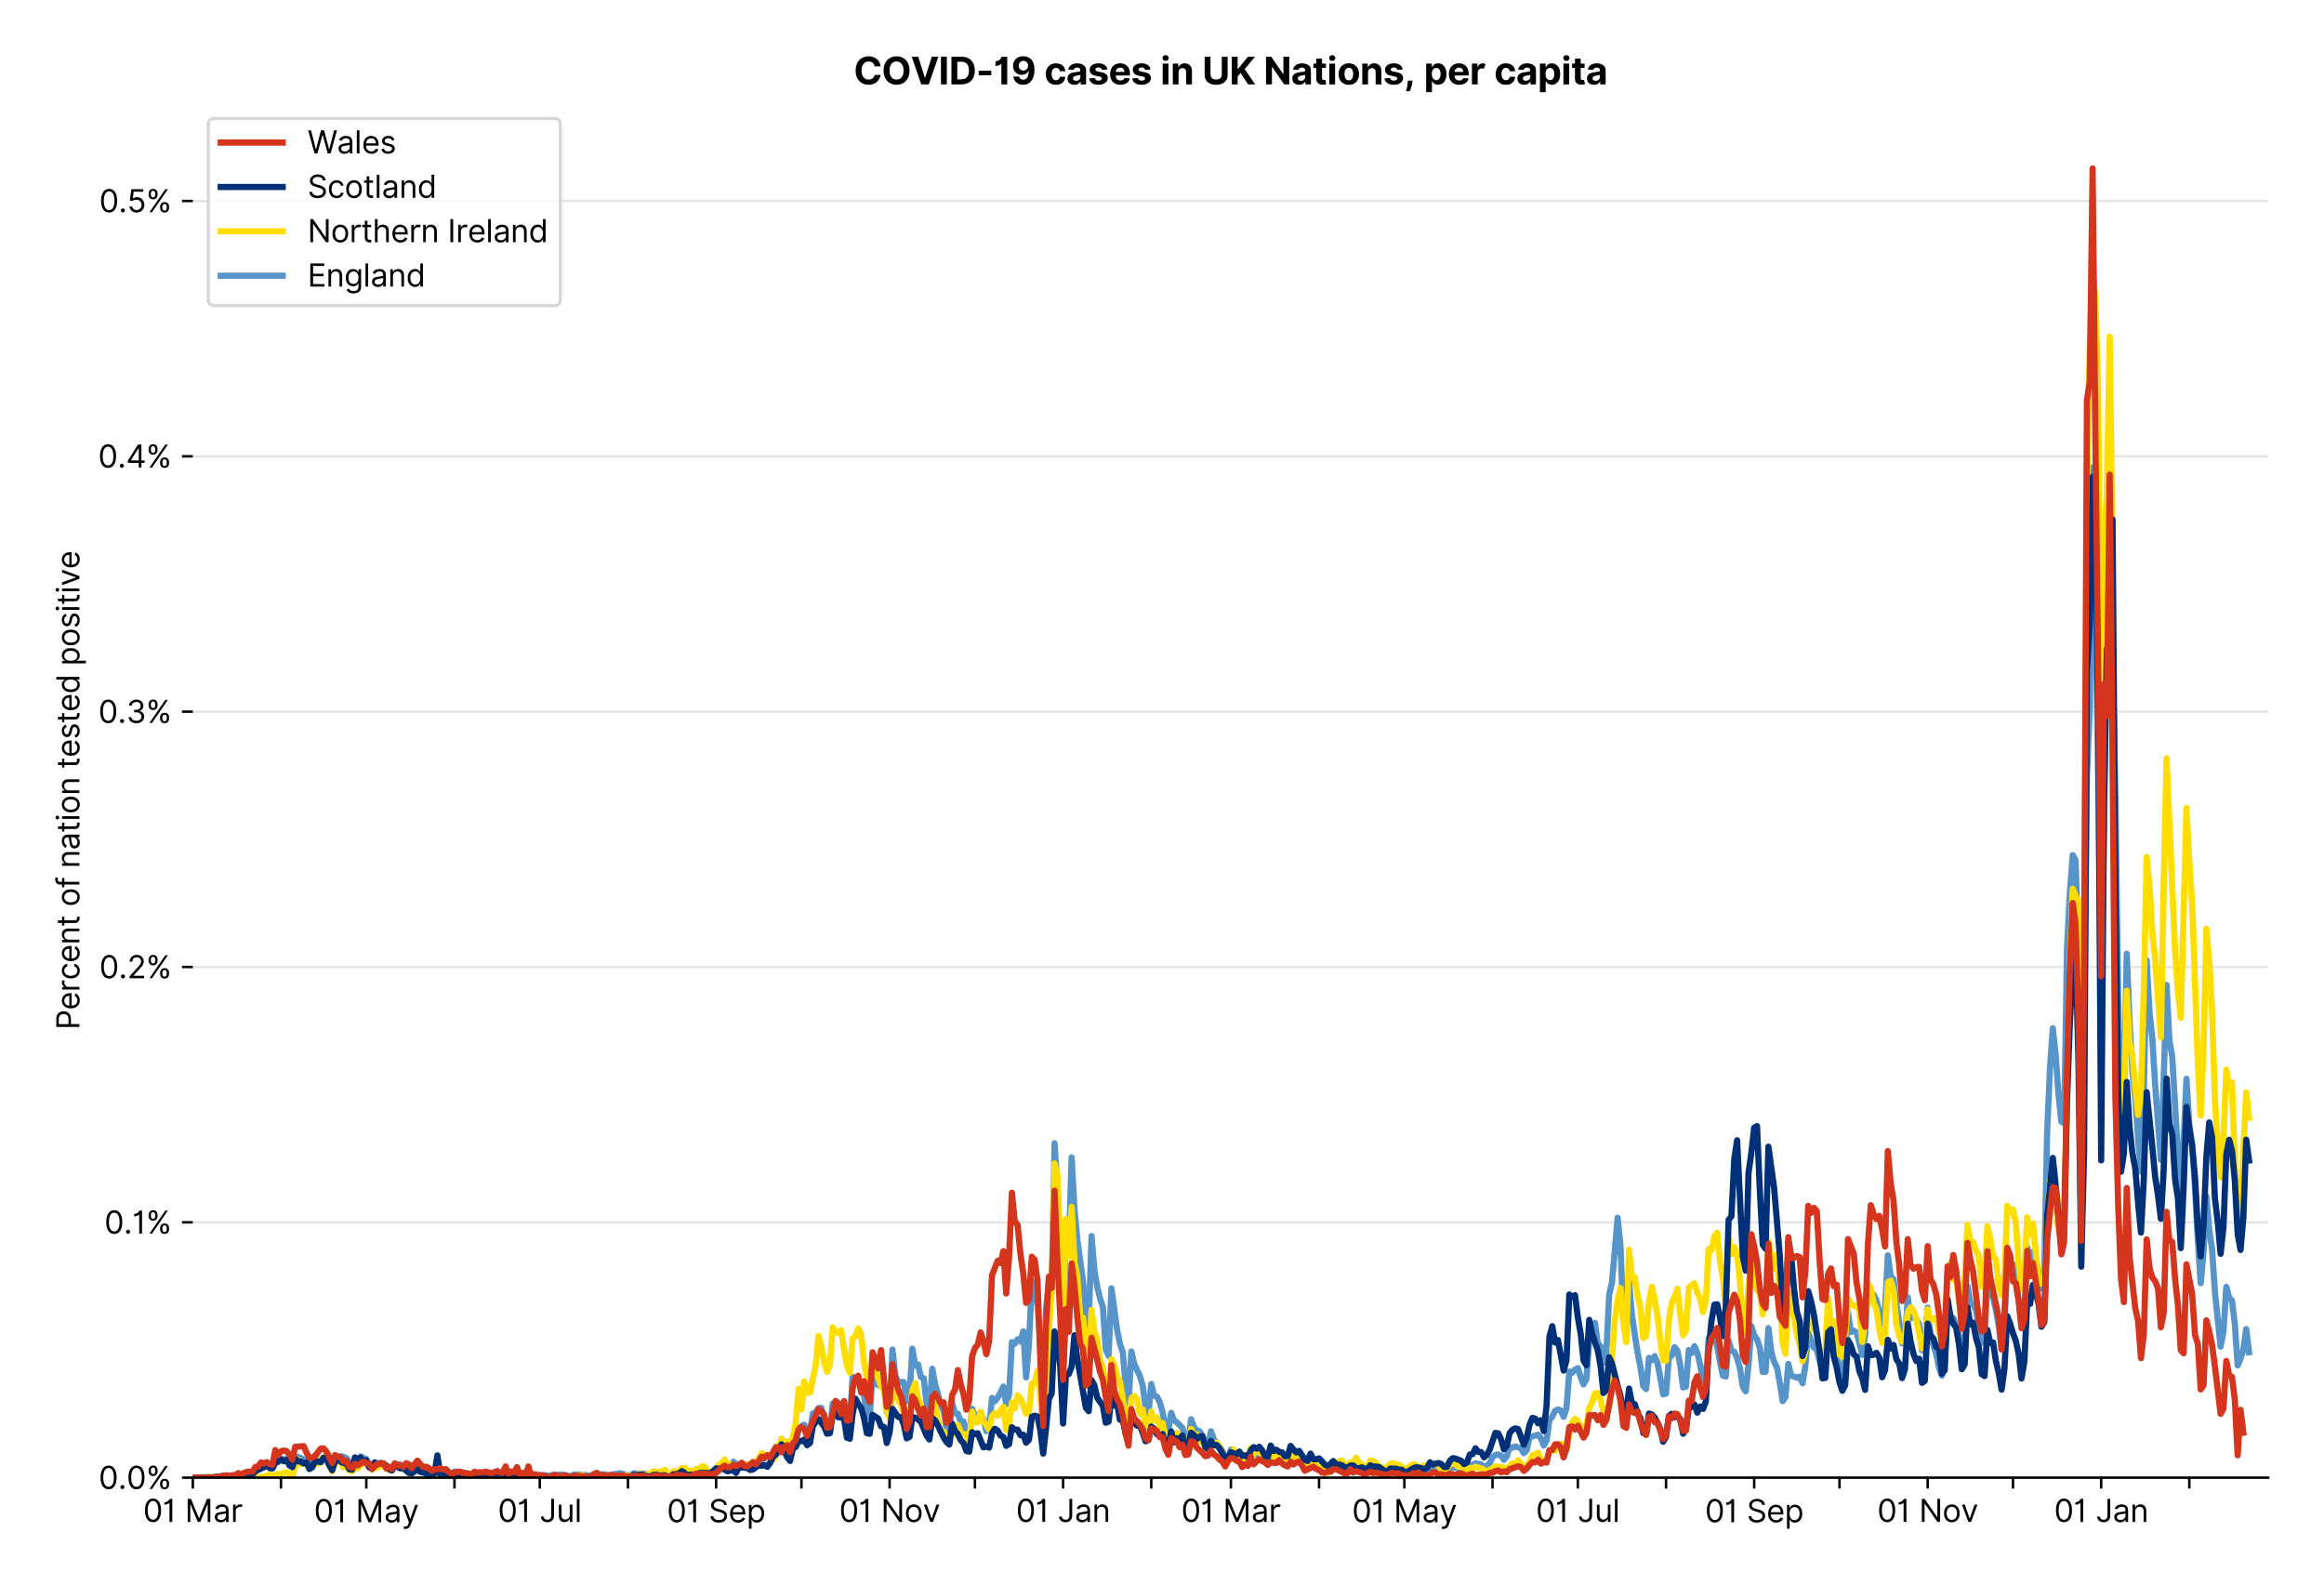 <?xml version="1.0" encoding="utf-8" standalone="no"?>
<!DOCTYPE svg PUBLIC "-//W3C//DTD SVG 1.1//EN"
  "http://www.w3.org/Graphics/SVG/1.1/DTD/svg11.dtd">
<svg xmlns:xlink="http://www.w3.org/1999/xlink" viewBox="0 0 749.811 511.234" xmlns="http://www.w3.org/2000/svg" version="1.1">
 <defs>
  <style type="text/css">*{stroke-linejoin: round; stroke-linecap: butt}</style>
 </defs>
 <g id="figure_1">
  <g id="patch_1">
   <path d="M 0 511.234 
L 749.811 511.234 
L 749.811 0 
L 0 0 
z
" style="fill: #ffffff"/>
  </g>
  <g id="axes_1">
   <g id="patch_2">
    <path d="M 62.211 476.745 
L 731.811 476.745 
L 731.811 33.225 
L 62.211 33.225 
z
" style="fill: #ffffff"/>
   </g>
   <g id="matplotlib.axis_1">
    <g id="xtick_1">
     <g id="line2d_1">
      <defs>
       <path id="m8636115420" d="M 0 0 
L 0 3.5 
" style="stroke: #000000; stroke-width: 0.8"/>
      </defs>
      <g>
       <use xlink:href="#m8636115420" x="62.211" y="476.745" style="stroke: #000000; stroke-width: 0.8"/>
      </g>
     </g>
     <g id="text_1">
      <!-- 01 Mar -->
      <g transform="translate(46.174 491.018)scale(0.1 -0.1)">
       <defs>
        <path id="Inter-Regular-30" d="M 2000 -64 
Q 1230 -64 806 561 
Q 382 1186 382 2327 
Q 382 3459 809 4088 
Q 1236 4718 2000 4718 
Q 2764 4718 3191 4088 
Q 3618 3459 3618 2327 
Q 3618 1186 3194 561 
Q 2771 -64 2000 -64 
z
M 2000 436 
Q 2509 436 2791 927 
Q 3073 1418 3073 2327 
Q 3073 3234 2789 3730 
Q 2505 4227 2000 4227 
Q 1496 4227 1211 3730 
Q 927 3234 927 2327 
Q 927 1418 1210 927 
Q 1493 436 2000 436 
z
" transform="scale(0.016)"/>
        <path id="Inter-Regular-31" d="M 1973 4655 
L 1973 0 
L 1409 0 
L 1409 3836 
L 1373 3836 
Q 1341 3773 1209 3692 
Q 1077 3611 868 3551 
Q 659 3491 391 3491 
L 391 3964 
Q 661 3964 859 4061 
Q 1057 4159 1190 4291 
Q 1323 4423 1392 4529 
Q 1461 4636 1473 4655 
L 1973 4655 
z
" transform="scale(0.016)"/>
        <path id="Inter-Regular-20" transform="scale(0.016)"/>
        <path id="Inter-Regular-4d" d="M 564 4655 
L 1236 4655 
L 2818 791 
L 2873 791 
L 4455 4655 
L 5127 4655 
L 5127 0 
L 4600 0 
L 4600 3536 
L 4555 3536 
L 3100 0 
L 2591 0 
L 1136 3536 
L 1091 3536 
L 1091 0 
L 564 0 
L 564 4655 
z
" transform="scale(0.016)"/>
        <path id="Inter-Regular-61" d="M 1518 -82 
Q 1186 -82 916 44 
Q 646 170 486 410 
Q 327 650 327 991 
Q 327 1291 445 1478 
Q 564 1666 761 1773 
Q 959 1880 1199 1933 
Q 1439 1986 1682 2018 
Q 2000 2059 2199 2080 
Q 2398 2102 2490 2154 
Q 2582 2207 2582 2336 
L 2582 2355 
Q 2582 2691 2399 2877 
Q 2216 3064 1846 3064 
Q 1461 3064 1243 2895 
Q 1025 2727 936 2536 
L 427 2718 
Q 564 3036 792 3214 
Q 1021 3393 1292 3464 
Q 1564 3536 1827 3536 
Q 1996 3536 2215 3496 
Q 2434 3457 2640 3334 
Q 2846 3211 2982 2963 
Q 3118 2716 3118 2300 
L 3118 0 
L 2582 0 
L 2582 473 
L 2555 473 
Q 2500 359 2373 229 
Q 2246 100 2034 9 
Q 1823 -82 1518 -82 
z
M 1600 400 
Q 1918 400 2137 525 
Q 2357 650 2469 847 
Q 2582 1045 2582 1264 
L 2582 1755 
Q 2548 1714 2433 1681 
Q 2318 1648 2169 1624 
Q 2021 1600 1881 1583 
Q 1741 1566 1655 1555 
Q 1446 1527 1265 1467 
Q 1084 1407 974 1287 
Q 864 1168 864 964 
Q 864 684 1072 542 
Q 1280 400 1600 400 
z
" transform="scale(0.016)"/>
        <path id="Inter-Regular-72" d="M 491 0 
L 491 3491 
L 1009 3491 
L 1009 2964 
L 1046 2964 
Q 1139 3223 1389 3384 
Q 1639 3545 1955 3545 
Q 2100 3545 2209 3511 
Q 2318 3477 2400 3418 
L 2218 2964 
Q 2161 2993 2085 3010 
Q 2009 3027 1909 3027 
Q 1527 3027 1277 2794 
Q 1027 2561 1027 2209 
L 1027 0 
L 491 0 
z
" transform="scale(0.016)"/>
       </defs>
       <use xlink:href="#Inter-Regular-30"/>
       <use xlink:href="#Inter-Regular-31" x="62.5"/>
       <use xlink:href="#Inter-Regular-20" x="106.676"/>
       <use xlink:href="#Inter-Regular-4d" x="134.801"/>
       <use xlink:href="#Inter-Regular-61" x="225.994"/>
       <use xlink:href="#Inter-Regular-72" x="282.386"/>
      </g>
     </g>
    </g>
    <g id="xtick_2">
     <g id="line2d_2">
      <g>
       <use xlink:href="#m8636115420" x="90.656" y="476.745" style="stroke: #000000; stroke-width: 0.8"/>
      </g>
     </g>
    </g>
    <g id="xtick_3">
     <g id="line2d_3">
      <g>
       <use xlink:href="#m8636115420" x="118.184" y="476.745" style="stroke: #000000; stroke-width: 0.8"/>
      </g>
     </g>
     <g id="text_2">
      <!-- 01 May -->
      <g transform="translate(101.281 491.117)scale(0.1 -0.1)">
       <defs>
        <path id="Inter-Regular-79" d="M 818 -1355 
Q 682 -1355 575 -1333 
Q 468 -1311 427 -1291 
L 564 -818 
Q 857 -893 1053 -814 
Q 1250 -736 1391 -345 
L 1509 -18 
L 218 3491 
L 800 3491 
L 1764 709 
L 1800 709 
L 2764 3491 
L 3346 3491 
L 1846 -564 
Q 1550 -1355 818 -1355 
z
" transform="scale(0.016)"/>
       </defs>
       <use xlink:href="#Inter-Regular-30"/>
       <use xlink:href="#Inter-Regular-31" x="62.5"/>
       <use xlink:href="#Inter-Regular-20" x="106.676"/>
       <use xlink:href="#Inter-Regular-4d" x="134.801"/>
       <use xlink:href="#Inter-Regular-61" x="225.994"/>
       <use xlink:href="#Inter-Regular-79" x="282.386"/>
      </g>
     </g>
    </g>
    <g id="xtick_4">
     <g id="line2d_4">
      <g>
       <use xlink:href="#m8636115420" x="146.629" y="476.745" style="stroke: #000000; stroke-width: 0.8"/>
      </g>
     </g>
    </g>
    <g id="xtick_5">
     <g id="line2d_5">
      <g>
       <use xlink:href="#m8636115420" x="174.157" y="476.745" style="stroke: #000000; stroke-width: 0.8"/>
      </g>
     </g>
     <g id="text_3">
      <!-- 01 Jul -->
      <g transform="translate(160.613 491.018)scale(0.1 -0.1)">
       <defs>
        <path id="Inter-Regular-4a" d="M 2346 4655 
L 2909 4655 
L 2909 1327 
Q 2909 657 2549 296 
Q 2189 -64 1582 -64 
Q 1200 -64 902 76 
Q 605 216 434 475 
Q 264 734 264 1091 
L 818 1091 
Q 818 795 1034 615 
Q 1250 436 1582 436 
Q 1948 436 2147 664 
Q 2346 893 2346 1327 
L 2346 4655 
z
" transform="scale(0.016)"/>
        <path id="Inter-Regular-75" d="M 2691 1427 
L 2691 3491 
L 3227 3491 
L 3227 0 
L 2691 0 
L 2691 591 
L 2655 591 
Q 2532 325 2273 140 
Q 2014 -45 1618 -45 
Q 1127 -45 809 280 
Q 491 605 491 1273 
L 491 3491 
L 1027 3491 
L 1027 1309 
Q 1027 927 1242 700 
Q 1457 473 1791 473 
Q 1991 473 2199 575 
Q 2407 677 2549 888 
Q 2691 1100 2691 1427 
z
" transform="scale(0.016)"/>
        <path id="Inter-Regular-6c" d="M 1027 4655 
L 1027 0 
L 491 0 
L 491 4655 
L 1027 4655 
z
" transform="scale(0.016)"/>
       </defs>
       <use xlink:href="#Inter-Regular-30"/>
       <use xlink:href="#Inter-Regular-31" x="62.5"/>
       <use xlink:href="#Inter-Regular-20" x="106.676"/>
       <use xlink:href="#Inter-Regular-4a" x="134.801"/>
       <use xlink:href="#Inter-Regular-75" x="189.063"/>
       <use xlink:href="#Inter-Regular-6c" x="247.159"/>
      </g>
     </g>
    </g>
    <g id="xtick_6">
     <g id="line2d_6">
      <g>
       <use xlink:href="#m8636115420" x="202.602" y="476.745" style="stroke: #000000; stroke-width: 0.8"/>
      </g>
     </g>
    </g>
    <g id="xtick_7">
     <g id="line2d_7">
      <g>
       <use xlink:href="#m8636115420" x="231.047" y="476.745" style="stroke: #000000; stroke-width: 0.8"/>
      </g>
     </g>
     <g id="text_4">
      <!-- 01 Sep -->
      <g transform="translate(215.16 491.117)scale(0.1 -0.1)">
       <defs>
        <path id="Inter-Regular-53" d="M 3109 3491 
Q 3068 3836 2777 4027 
Q 2486 4218 2064 4218 
Q 1600 4218 1318 3999 
Q 1036 3780 1036 3445 
Q 1036 3195 1189 3042 
Q 1343 2889 1553 2803 
Q 1764 2718 1936 2673 
L 2409 2545 
Q 2591 2498 2815 2414 
Q 3039 2330 3244 2185 
Q 3450 2041 3584 1816 
Q 3718 1591 3718 1264 
Q 3718 886 3521 581 
Q 3325 277 2949 97 
Q 2573 -82 2036 -82 
Q 1286 -82 845 272 
Q 405 627 364 1200 
L 946 1200 
Q 968 936 1124 764 
Q 1280 593 1519 510 
Q 1759 427 2036 427 
Q 2359 427 2616 533 
Q 2873 639 3023 828 
Q 3173 1018 3173 1273 
Q 3173 1505 3043 1650 
Q 2914 1795 2702 1886 
Q 2491 1977 2246 2045 
L 1673 2209 
Q 1127 2366 809 2657 
Q 491 2948 491 3418 
Q 491 3809 703 4101 
Q 916 4393 1276 4555 
Q 1636 4718 2082 4718 
Q 2532 4718 2882 4558 
Q 3232 4398 3437 4120 
Q 3643 3843 3655 3491 
L 3109 3491 
z
" transform="scale(0.016)"/>
        <path id="Inter-Regular-65" d="M 1955 -73 
Q 1450 -73 1085 151 
Q 721 375 524 778 
Q 327 1182 327 1718 
Q 327 2255 524 2665 
Q 721 3075 1074 3305 
Q 1427 3536 1900 3536 
Q 2173 3536 2439 3445 
Q 2705 3355 2923 3151 
Q 3141 2948 3270 2614 
Q 3400 2280 3400 1791 
L 3400 1564 
L 866 1564 
Q 884 1005 1183 707 
Q 1482 409 1955 409 
Q 2271 409 2498 545 
Q 2725 682 2827 955 
L 3346 809 
Q 3223 414 2854 170 
Q 2486 -73 1955 -73 
z
M 866 2027 
L 2855 2027 
Q 2855 2470 2595 2762 
Q 2336 3055 1900 3055 
Q 1593 3055 1368 2911 
Q 1143 2768 1013 2533 
Q 884 2298 866 2027 
z
" transform="scale(0.016)"/>
        <path id="Inter-Regular-70" d="M 491 -1309 
L 491 3491 
L 1009 3491 
L 1009 2936 
L 1073 2936 
Q 1132 3027 1237 3169 
Q 1343 3311 1542 3423 
Q 1741 3536 2082 3536 
Q 2523 3536 2859 3315 
Q 3196 3095 3384 2690 
Q 3573 2286 3573 1736 
Q 3573 1182 3384 776 
Q 3196 370 2861 148 
Q 2527 -73 2091 -73 
Q 1755 -73 1552 39 
Q 1350 152 1241 296 
Q 1132 441 1073 536 
L 1027 536 
L 1027 -1309 
L 491 -1309 
z
M 1018 1745 
Q 1018 1152 1276 780 
Q 1534 409 2018 409 
Q 2355 409 2581 587 
Q 2807 766 2921 1069 
Q 3036 1373 3036 1745 
Q 3036 2114 2923 2410 
Q 2811 2707 2585 2881 
Q 2359 3055 2018 3055 
Q 1527 3055 1272 2693 
Q 1018 2332 1018 1745 
z
" transform="scale(0.016)"/>
       </defs>
       <use xlink:href="#Inter-Regular-30"/>
       <use xlink:href="#Inter-Regular-31" x="62.5"/>
       <use xlink:href="#Inter-Regular-20" x="106.676"/>
       <use xlink:href="#Inter-Regular-53" x="134.801"/>
       <use xlink:href="#Inter-Regular-65" x="198.58"/>
       <use xlink:href="#Inter-Regular-70" x="256.818"/>
      </g>
     </g>
    </g>
    <g id="xtick_8">
     <g id="line2d_8">
      <g>
       <use xlink:href="#m8636115420" x="258.575" y="476.745" style="stroke: #000000; stroke-width: 0.8"/>
      </g>
     </g>
    </g>
    <g id="xtick_9">
     <g id="line2d_9">
      <g>
       <use xlink:href="#m8636115420" x="287.02" y="476.745" style="stroke: #000000; stroke-width: 0.8"/>
      </g>
     </g>
     <g id="text_5">
      <!-- 01 Nov -->
      <g transform="translate(270.749 491.018)scale(0.1 -0.1)">
       <defs>
        <path id="Inter-Regular-4e" d="M 4255 4655 
L 4255 0 
L 3709 0 
L 1173 3655 
L 1127 3655 
L 1127 0 
L 564 0 
L 564 4655 
L 1109 4655 
L 3655 991 
L 3700 991 
L 3700 4655 
L 4255 4655 
z
" transform="scale(0.016)"/>
        <path id="Inter-Regular-6f" d="M 1909 -73 
Q 1436 -73 1080 152 
Q 725 377 526 781 
Q 327 1186 327 1727 
Q 327 2273 526 2679 
Q 725 3086 1080 3311 
Q 1436 3536 1909 3536 
Q 2382 3536 2737 3311 
Q 3093 3086 3292 2679 
Q 3491 2273 3491 1727 
Q 3491 1186 3292 781 
Q 3093 377 2737 152 
Q 2382 -73 1909 -73 
z
M 1909 409 
Q 2268 409 2500 593 
Q 2732 777 2843 1077 
Q 2955 1377 2955 1727 
Q 2955 2077 2843 2379 
Q 2732 2682 2500 2868 
Q 2268 3055 1909 3055 
Q 1550 3055 1318 2868 
Q 1086 2682 975 2379 
Q 864 2077 864 1727 
Q 864 1377 975 1077 
Q 1086 777 1318 593 
Q 1550 409 1909 409 
z
" transform="scale(0.016)"/>
        <path id="Inter-Regular-76" d="M 3346 3491 
L 2055 0 
L 1509 0 
L 218 3491 
L 800 3491 
L 1764 709 
L 1800 709 
L 2764 3491 
L 3346 3491 
z
" transform="scale(0.016)"/>
       </defs>
       <use xlink:href="#Inter-Regular-30"/>
       <use xlink:href="#Inter-Regular-31" x="62.5"/>
       <use xlink:href="#Inter-Regular-20" x="106.676"/>
       <use xlink:href="#Inter-Regular-4e" x="134.801"/>
       <use xlink:href="#Inter-Regular-6f" x="210.085"/>
       <use xlink:href="#Inter-Regular-76" x="269.744"/>
      </g>
     </g>
    </g>
    <g id="xtick_10">
     <g id="line2d_10">
      <g>
       <use xlink:href="#m8636115420" x="314.548" y="476.745" style="stroke: #000000; stroke-width: 0.8"/>
      </g>
     </g>
    </g>
    <g id="xtick_11">
     <g id="line2d_11">
      <g>
       <use xlink:href="#m8636115420" x="342.993" y="476.745" style="stroke: #000000; stroke-width: 0.8"/>
      </g>
     </g>
     <g id="text_6">
      <!-- 01 Jan -->
      <g transform="translate(327.794 491.018)scale(0.1 -0.1)">
       <defs>
        <path id="Inter-Regular-6e" d="M 1027 2100 
L 1027 0 
L 491 0 
L 491 3491 
L 1009 3491 
L 1009 2945 
L 1055 2945 
Q 1177 3211 1427 3373 
Q 1677 3536 2073 3536 
Q 2602 3536 2928 3211 
Q 3255 2886 3255 2218 
L 3255 0 
L 2718 0 
L 2718 2182 
Q 2718 2593 2504 2824 
Q 2291 3055 1918 3055 
Q 1534 3055 1280 2806 
Q 1027 2557 1027 2100 
z
" transform="scale(0.016)"/>
       </defs>
       <use xlink:href="#Inter-Regular-30"/>
       <use xlink:href="#Inter-Regular-31" x="62.5"/>
       <use xlink:href="#Inter-Regular-20" x="106.676"/>
       <use xlink:href="#Inter-Regular-4a" x="134.801"/>
       <use xlink:href="#Inter-Regular-61" x="189.063"/>
       <use xlink:href="#Inter-Regular-6e" x="245.455"/>
      </g>
     </g>
    </g>
    <g id="xtick_12">
     <g id="line2d_12">
      <g>
       <use xlink:href="#m8636115420" x="371.439" y="476.745" style="stroke: #000000; stroke-width: 0.8"/>
      </g>
     </g>
    </g>
    <g id="xtick_13">
     <g id="line2d_13">
      <g>
       <use xlink:href="#m8636115420" x="397.131" y="476.745" style="stroke: #000000; stroke-width: 0.8"/>
      </g>
     </g>
     <g id="text_7">
      <!-- 01 Mar -->
      <g transform="translate(381.094 491.018)scale(0.1 -0.1)">
       <use xlink:href="#Inter-Regular-30"/>
       <use xlink:href="#Inter-Regular-31" x="62.5"/>
       <use xlink:href="#Inter-Regular-20" x="106.676"/>
       <use xlink:href="#Inter-Regular-4d" x="134.801"/>
       <use xlink:href="#Inter-Regular-61" x="225.994"/>
       <use xlink:href="#Inter-Regular-72" x="282.386"/>
      </g>
     </g>
    </g>
    <g id="xtick_14">
     <g id="line2d_14">
      <g>
       <use xlink:href="#m8636115420" x="425.576" y="476.745" style="stroke: #000000; stroke-width: 0.8"/>
      </g>
     </g>
    </g>
    <g id="xtick_15">
     <g id="line2d_15">
      <g>
       <use xlink:href="#m8636115420" x="453.104" y="476.745" style="stroke: #000000; stroke-width: 0.8"/>
      </g>
     </g>
     <g id="text_8">
      <!-- 01 May -->
      <g transform="translate(436.201 491.117)scale(0.1 -0.1)">
       <use xlink:href="#Inter-Regular-30"/>
       <use xlink:href="#Inter-Regular-31" x="62.5"/>
       <use xlink:href="#Inter-Regular-20" x="106.676"/>
       <use xlink:href="#Inter-Regular-4d" x="134.801"/>
       <use xlink:href="#Inter-Regular-61" x="225.994"/>
       <use xlink:href="#Inter-Regular-79" x="282.386"/>
      </g>
     </g>
    </g>
    <g id="xtick_16">
     <g id="line2d_16">
      <g>
       <use xlink:href="#m8636115420" x="481.549" y="476.745" style="stroke: #000000; stroke-width: 0.8"/>
      </g>
     </g>
    </g>
    <g id="xtick_17">
     <g id="line2d_17">
      <g>
       <use xlink:href="#m8636115420" x="509.077" y="476.745" style="stroke: #000000; stroke-width: 0.8"/>
      </g>
     </g>
     <g id="text_9">
      <!-- 01 Jul -->
      <g transform="translate(495.533 491.018)scale(0.1 -0.1)">
       <use xlink:href="#Inter-Regular-30"/>
       <use xlink:href="#Inter-Regular-31" x="62.5"/>
       <use xlink:href="#Inter-Regular-20" x="106.676"/>
       <use xlink:href="#Inter-Regular-4a" x="134.801"/>
       <use xlink:href="#Inter-Regular-75" x="189.063"/>
       <use xlink:href="#Inter-Regular-6c" x="247.159"/>
      </g>
     </g>
    </g>
    <g id="xtick_18">
     <g id="line2d_18">
      <g>
       <use xlink:href="#m8636115420" x="537.522" y="476.745" style="stroke: #000000; stroke-width: 0.8"/>
      </g>
     </g>
    </g>
    <g id="xtick_19">
     <g id="line2d_19">
      <g>
       <use xlink:href="#m8636115420" x="565.968" y="476.745" style="stroke: #000000; stroke-width: 0.8"/>
      </g>
     </g>
     <g id="text_10">
      <!-- 01 Sep -->
      <g transform="translate(550.08 491.117)scale(0.1 -0.1)">
       <use xlink:href="#Inter-Regular-30"/>
       <use xlink:href="#Inter-Regular-31" x="62.5"/>
       <use xlink:href="#Inter-Regular-20" x="106.676"/>
       <use xlink:href="#Inter-Regular-53" x="134.801"/>
       <use xlink:href="#Inter-Regular-65" x="198.58"/>
       <use xlink:href="#Inter-Regular-70" x="256.818"/>
      </g>
     </g>
    </g>
    <g id="xtick_20">
     <g id="line2d_20">
      <g>
       <use xlink:href="#m8636115420" x="593.495" y="476.745" style="stroke: #000000; stroke-width: 0.8"/>
      </g>
     </g>
    </g>
    <g id="xtick_21">
     <g id="line2d_21">
      <g>
       <use xlink:href="#m8636115420" x="621.941" y="476.745" style="stroke: #000000; stroke-width: 0.8"/>
      </g>
     </g>
     <g id="text_11">
      <!-- 01 Nov -->
      <g transform="translate(605.67 491.018)scale(0.1 -0.1)">
       <use xlink:href="#Inter-Regular-30"/>
       <use xlink:href="#Inter-Regular-31" x="62.5"/>
       <use xlink:href="#Inter-Regular-20" x="106.676"/>
       <use xlink:href="#Inter-Regular-4e" x="134.801"/>
       <use xlink:href="#Inter-Regular-6f" x="210.085"/>
       <use xlink:href="#Inter-Regular-76" x="269.744"/>
      </g>
     </g>
    </g>
    <g id="xtick_22">
     <g id="line2d_22">
      <g>
       <use xlink:href="#m8636115420" x="649.468" y="476.745" style="stroke: #000000; stroke-width: 0.8"/>
      </g>
     </g>
    </g>
    <g id="xtick_23">
     <g id="line2d_23">
      <g>
       <use xlink:href="#m8636115420" x="677.914" y="476.745" style="stroke: #000000; stroke-width: 0.8"/>
      </g>
     </g>
     <g id="text_12">
      <!-- 01 Jan -->
      <g transform="translate(662.714 491.018)scale(0.1 -0.1)">
       <use xlink:href="#Inter-Regular-30"/>
       <use xlink:href="#Inter-Regular-31" x="62.5"/>
       <use xlink:href="#Inter-Regular-20" x="106.676"/>
       <use xlink:href="#Inter-Regular-4a" x="134.801"/>
       <use xlink:href="#Inter-Regular-61" x="189.063"/>
       <use xlink:href="#Inter-Regular-6e" x="245.455"/>
      </g>
     </g>
    </g>
    <g id="xtick_24">
     <g id="line2d_24">
      <g>
       <use xlink:href="#m8636115420" x="706.359" y="476.745" style="stroke: #000000; stroke-width: 0.8"/>
      </g>
     </g>
    </g>
   </g>
   <g id="matplotlib.axis_2">
    <g id="ytick_1">
     <g id="line2d_25">
      <path d="M 62.211 476.745 
L 731.811 476.745 
" clip-path="url(#pb189bb0ad9)" style="fill: none; stroke: #e5e5e5; stroke-width: 0.8; stroke-linecap: square"/>
     </g>
     <g id="line2d_26">
      <defs>
       <path id="m78f481ea17" d="M 0 0 
L -3.5 0 
" style="stroke: #000000; stroke-width: 0.8"/>
      </defs>
      <g>
       <use xlink:href="#m78f481ea17" x="62.211" y="476.745" style="stroke: #000000; stroke-width: 0.8"/>
      </g>
     </g>
     <g id="text_13">
      <!-- 0.0% -->
      <g transform="translate(31.83 480.382)scale(0.1 -0.1)">
       <defs>
        <path id="Inter-Regular-2e" d="M 882 -36 
Q 714 -36 593 84 
Q 473 205 473 373 
Q 473 541 593 661 
Q 714 782 882 782 
Q 1050 782 1170 661 
Q 1291 541 1291 373 
Q 1291 205 1170 84 
Q 1050 -36 882 -36 
z
" transform="scale(0.016)"/>
        <path id="Inter-Regular-25" d="M 2855 873 
L 2855 1118 
Q 2855 1373 2960 1585 
Q 3066 1798 3269 1926 
Q 3473 2055 3764 2055 
Q 4059 2055 4259 1926 
Q 4459 1798 4561 1585 
Q 4664 1373 4664 1118 
L 4664 873 
Q 4664 618 4560 405 
Q 4457 193 4256 64 
Q 4055 -64 3764 -64 
Q 3468 -64 3266 64 
Q 3064 193 2959 405 
Q 2855 618 2855 873 
z
M 536 3536 
L 536 3782 
Q 536 4036 642 4248 
Q 748 4461 951 4589 
Q 1155 4718 1446 4718 
Q 1741 4718 1941 4589 
Q 2141 4461 2243 4248 
Q 2346 4036 2346 3782 
L 2346 3536 
Q 2346 3282 2242 3069 
Q 2139 2857 1937 2728 
Q 1736 2600 1446 2600 
Q 1150 2600 948 2728 
Q 746 2857 641 3069 
Q 536 3282 536 3536 
z
M 709 0 
L 3909 4655 
L 4427 4655 
L 1227 0 
L 709 0 
z
M 3318 1118 
L 3318 873 
Q 3318 661 3418 494 
Q 3518 327 3764 327 
Q 4002 327 4101 494 
Q 4200 661 4200 873 
L 4200 1118 
Q 4200 1330 4104 1497 
Q 4009 1664 3764 1664 
Q 3525 1664 3421 1497 
Q 3318 1330 3318 1118 
z
M 1000 3782 
L 1000 3536 
Q 1000 3325 1100 3158 
Q 1200 2991 1446 2991 
Q 1684 2991 1783 3158 
Q 1882 3325 1882 3536 
L 1882 3782 
Q 1882 3993 1786 4160 
Q 1691 4327 1446 4327 
Q 1207 4327 1103 4160 
Q 1000 3993 1000 3782 
z
" transform="scale(0.016)"/>
       </defs>
       <use xlink:href="#Inter-Regular-30"/>
       <use xlink:href="#Inter-Regular-2e" x="62.5"/>
       <use xlink:href="#Inter-Regular-30" x="90.057"/>
       <use xlink:href="#Inter-Regular-25" x="152.557"/>
      </g>
     </g>
    </g>
    <g id="ytick_2">
     <g id="line2d_27">
      <path d="M 62.211 394.365 
L 731.811 394.365 
" clip-path="url(#pb189bb0ad9)" style="fill: none; stroke: #e5e5e5; stroke-width: 0.8; stroke-linecap: square"/>
     </g>
     <g id="line2d_28">
      <g>
       <use xlink:href="#m78f481ea17" x="62.211" y="394.365" style="stroke: #000000; stroke-width: 0.8"/>
      </g>
     </g>
     <g id="text_14">
      <!-- 0.1% -->
      <g transform="translate(33.663 398.002)scale(0.1 -0.1)">
       <use xlink:href="#Inter-Regular-30"/>
       <use xlink:href="#Inter-Regular-2e" x="62.5"/>
       <use xlink:href="#Inter-Regular-31" x="90.057"/>
       <use xlink:href="#Inter-Regular-25" x="134.233"/>
      </g>
     </g>
    </g>
    <g id="ytick_3">
     <g id="line2d_29">
      <path d="M 62.211 311.986 
L 731.811 311.986 
" clip-path="url(#pb189bb0ad9)" style="fill: none; stroke: #e5e5e5; stroke-width: 0.8; stroke-linecap: square"/>
     </g>
     <g id="line2d_30">
      <g>
       <use xlink:href="#m78f481ea17" x="62.211" y="311.986" style="stroke: #000000; stroke-width: 0.8"/>
      </g>
     </g>
     <g id="text_15">
      <!-- 0.2% -->
      <g transform="translate(32.028 315.623)scale(0.1 -0.1)">
       <defs>
        <path id="Inter-Regular-32" d="M 482 0 
L 482 409 
L 2018 2091 
Q 2289 2386 2464 2605 
Q 2639 2825 2724 3019 
Q 2809 3214 2809 3427 
Q 2809 3795 2553 4011 
Q 2298 4227 1918 4227 
Q 1514 4227 1275 3985 
Q 1036 3743 1036 3345 
L 500 3345 
Q 500 3755 688 4064 
Q 877 4373 1203 4545 
Q 1530 4718 1936 4718 
Q 2346 4718 2661 4545 
Q 2977 4373 3156 4079 
Q 3336 3786 3336 3427 
Q 3336 3170 3244 2926 
Q 3152 2682 2926 2383 
Q 2700 2084 2300 1655 
L 1255 536 
L 1255 500 
L 3418 500 
L 3418 0 
L 482 0 
z
" transform="scale(0.016)"/>
       </defs>
       <use xlink:href="#Inter-Regular-30"/>
       <use xlink:href="#Inter-Regular-2e" x="62.5"/>
       <use xlink:href="#Inter-Regular-32" x="90.057"/>
       <use xlink:href="#Inter-Regular-25" x="150.568"/>
      </g>
     </g>
    </g>
    <g id="ytick_4">
     <g id="line2d_31">
      <path d="M 62.211 229.606 
L 731.811 229.606 
" clip-path="url(#pb189bb0ad9)" style="fill: none; stroke: #e5e5e5; stroke-width: 0.8; stroke-linecap: square"/>
     </g>
     <g id="line2d_32">
      <g>
       <use xlink:href="#m78f481ea17" x="62.211" y="229.606" style="stroke: #000000; stroke-width: 0.8"/>
      </g>
     </g>
     <g id="text_16">
      <!-- 0.3% -->
      <g transform="translate(31.716 233.243)scale(0.1 -0.1)">
       <defs>
        <path id="Inter-Regular-33" d="M 2055 -64 
Q 1605 -64 1253 90 
Q 902 245 696 521 
Q 491 798 473 1164 
L 1046 1164 
Q 1071 827 1356 631 
Q 1641 436 2046 436 
Q 2493 436 2783 664 
Q 3073 893 3073 1264 
Q 3073 1650 2787 1893 
Q 2502 2136 1973 2136 
L 1600 2136 
L 1600 2636 
L 1973 2636 
Q 2386 2636 2647 2856 
Q 2909 3077 2909 3445 
Q 2909 3798 2679 4012 
Q 2450 4227 2064 4227 
Q 1823 4227 1610 4139 
Q 1398 4052 1264 3887 
Q 1130 3723 1118 3491 
L 573 3491 
Q 586 3857 793 4133 
Q 1000 4409 1335 4563 
Q 1671 4718 2073 4718 
Q 2505 4718 2814 4544 
Q 3123 4370 3289 4086 
Q 3455 3802 3455 3473 
Q 3455 3080 3249 2802 
Q 3043 2525 2691 2418 
L 2691 2382 
Q 3132 2309 3379 2008 
Q 3627 1707 3627 1264 
Q 3627 884 3421 583 
Q 3216 282 2861 109 
Q 2507 -64 2055 -64 
z
" transform="scale(0.016)"/>
       </defs>
       <use xlink:href="#Inter-Regular-30"/>
       <use xlink:href="#Inter-Regular-2e" x="62.5"/>
       <use xlink:href="#Inter-Regular-33" x="90.057"/>
       <use xlink:href="#Inter-Regular-25" x="153.693"/>
      </g>
     </g>
    </g>
    <g id="ytick_5">
     <g id="line2d_33">
      <path d="M 62.211 147.227 
L 731.811 147.227 
" clip-path="url(#pb189bb0ad9)" style="fill: none; stroke: #e5e5e5; stroke-width: 0.8; stroke-linecap: square"/>
     </g>
     <g id="line2d_34">
      <g>
       <use xlink:href="#m78f481ea17" x="62.211" y="147.227" style="stroke: #000000; stroke-width: 0.8"/>
      </g>
     </g>
     <g id="text_17">
      <!-- 0.4% -->
      <g transform="translate(31.659 150.863)scale(0.1 -0.1)">
       <defs>
        <path id="Inter-Regular-34" d="M 373 955 
L 373 1418 
L 2418 4655 
L 3100 4655 
L 3100 1455 
L 3736 1455 
L 3736 955 
L 3100 955 
L 3100 0 
L 2564 0 
L 2564 955 
L 373 955 
z
M 2564 1455 
L 2564 3936 
L 2527 3936 
L 982 1491 
L 982 1455 
L 2564 1455 
z
" transform="scale(0.016)"/>
       </defs>
       <use xlink:href="#Inter-Regular-30"/>
       <use xlink:href="#Inter-Regular-2e" x="62.5"/>
       <use xlink:href="#Inter-Regular-34" x="90.057"/>
       <use xlink:href="#Inter-Regular-25" x="154.261"/>
      </g>
     </g>
    </g>
    <g id="ytick_6">
     <g id="line2d_35">
      <path d="M 62.211 64.847 
L 731.811 64.847 
" clip-path="url(#pb189bb0ad9)" style="fill: none; stroke: #e5e5e5; stroke-width: 0.8; stroke-linecap: square"/>
     </g>
     <g id="line2d_36">
      <g>
       <use xlink:href="#m78f481ea17" x="62.211" y="64.847" style="stroke: #000000; stroke-width: 0.8"/>
      </g>
     </g>
     <g id="text_18">
      <!-- 0.5% -->
      <g transform="translate(32 68.484)scale(0.1 -0.1)">
       <defs>
        <path id="Inter-Regular-35" d="M 1936 -64 
Q 1536 -64 1216 95 
Q 896 255 702 532 
Q 509 809 491 1164 
L 1036 1164 
Q 1068 848 1324 642 
Q 1580 436 1936 436 
Q 2223 436 2447 570 
Q 2671 705 2799 940 
Q 2927 1175 2927 1473 
Q 2927 1777 2794 2017 
Q 2661 2257 2429 2395 
Q 2198 2534 1900 2536 
Q 1686 2539 1461 2472 
Q 1236 2405 1091 2300 
L 564 2364 
L 846 4655 
L 3264 4655 
L 3264 4155 
L 1318 4155 
L 1155 2782 
L 1182 2782 
Q 1325 2895 1541 2970 
Q 1757 3045 1991 3045 
Q 2418 3045 2753 2842 
Q 3089 2639 3281 2286 
Q 3473 1934 3473 1482 
Q 3473 1036 3274 687 
Q 3075 339 2727 137 
Q 2380 -64 1936 -64 
z
" transform="scale(0.016)"/>
       </defs>
       <use xlink:href="#Inter-Regular-30"/>
       <use xlink:href="#Inter-Regular-2e" x="62.5"/>
       <use xlink:href="#Inter-Regular-35" x="90.057"/>
       <use xlink:href="#Inter-Regular-25" x="150.852"/>
      </g>
     </g>
    </g>
    <g id="text_19">
     <!-- Percent of nation tested positive -->
     <g transform="translate(25.614 332.215)rotate(-90)scale(0.1 -0.1)">
      <defs>
       <path id="Inter-Regular-50" d="M 564 0 
L 564 4655 
L 2136 4655 
Q 2684 4655 3033 4458 
Q 3382 4261 3550 3927 
Q 3718 3593 3718 3182 
Q 3718 2770 3551 2434 
Q 3384 2098 3036 1899 
Q 2689 1700 2146 1700 
L 1127 1700 
L 1127 0 
L 564 0 
z
M 1127 2200 
L 2127 2200 
Q 2689 2200 2926 2482 
Q 3164 2764 3164 3182 
Q 3164 3602 2925 3878 
Q 2686 4155 2118 4155 
L 1127 4155 
L 1127 2200 
z
" transform="scale(0.016)"/>
       <path id="Inter-Regular-63" d="M 1909 -73 
Q 1418 -73 1063 159 
Q 709 391 518 798 
Q 327 1205 327 1727 
Q 327 2259 524 2667 
Q 721 3075 1074 3305 
Q 1427 3536 1900 3536 
Q 2268 3536 2563 3400 
Q 2859 3264 3047 3018 
Q 3236 2773 3282 2445 
L 2746 2445 
Q 2684 2684 2474 2869 
Q 2264 3055 1909 3055 
Q 1439 3055 1151 2697 
Q 864 2339 864 1745 
Q 864 1139 1148 774 
Q 1432 409 1909 409 
Q 2223 409 2447 570 
Q 2671 732 2746 1018 
L 3282 1018 
Q 3236 709 3058 462 
Q 2880 216 2588 71 
Q 2296 -73 1909 -73 
z
" transform="scale(0.016)"/>
       <path id="Inter-Regular-74" d="M 2009 3491 
L 2009 3036 
L 1264 3036 
L 1264 1000 
Q 1264 773 1331 660 
Q 1398 548 1503 510 
Q 1609 473 1727 473 
Q 1816 473 1873 483 
Q 1930 493 1964 500 
L 2073 18 
Q 2018 -2 1920 -23 
Q 1823 -45 1673 -45 
Q 1446 -45 1228 52 
Q 1011 150 869 350 
Q 727 550 727 855 
L 727 3036 
L 200 3036 
L 200 3491 
L 727 3491 
L 727 4327 
L 1264 4327 
L 1264 3491 
L 2009 3491 
z
" transform="scale(0.016)"/>
       <path id="Inter-Regular-66" d="M 2046 3491 
L 2046 3036 
L 1264 3036 
L 1264 0 
L 727 0 
L 727 3036 
L 164 3036 
L 164 3491 
L 727 3491 
L 727 3973 
Q 727 4273 868 4473 
Q 1009 4673 1234 4773 
Q 1459 4873 1709 4873 
Q 1907 4873 2032 4841 
Q 2157 4809 2218 4782 
L 2064 4318 
Q 2023 4332 1951 4352 
Q 1880 4373 1764 4373 
Q 1498 4373 1381 4239 
Q 1264 4105 1264 3845 
L 1264 3491 
L 2046 3491 
z
" transform="scale(0.016)"/>
       <path id="Inter-Regular-69" d="M 491 0 
L 491 3491 
L 1027 3491 
L 1027 0 
L 491 0 
z
M 764 4073 
Q 607 4073 494 4179 
Q 382 4286 382 4436 
Q 382 4586 494 4693 
Q 607 4800 764 4800 
Q 921 4800 1033 4693 
Q 1146 4586 1146 4436 
Q 1146 4286 1033 4179 
Q 921 4073 764 4073 
z
" transform="scale(0.016)"/>
       <path id="Inter-Regular-73" d="M 2964 2709 
L 2482 2573 
Q 2411 2755 2245 2914 
Q 2080 3073 1727 3073 
Q 1407 3073 1194 2926 
Q 982 2780 982 2555 
Q 982 2355 1127 2239 
Q 1273 2123 1582 2045 
L 2100 1918 
Q 3027 1691 3027 973 
Q 3027 673 2855 436 
Q 2684 200 2377 63 
Q 2071 -73 1664 -73 
Q 1130 -73 780 159 
Q 430 391 336 836 
L 846 964 
Q 989 400 1655 400 
Q 2030 400 2251 560 
Q 2473 720 2473 945 
Q 2473 1316 1955 1436 
L 1373 1573 
Q 893 1686 669 1926 
Q 446 2166 446 2527 
Q 446 2823 613 3050 
Q 780 3277 1069 3406 
Q 1359 3536 1727 3536 
Q 2246 3536 2542 3309 
Q 2839 3082 2964 2709 
z
" transform="scale(0.016)"/>
       <path id="Inter-Regular-64" d="M 1809 -73 
Q 1373 -73 1039 148 
Q 705 370 516 776 
Q 327 1182 327 1736 
Q 327 2286 516 2690 
Q 705 3095 1041 3315 
Q 1377 3536 1818 3536 
Q 2159 3536 2358 3423 
Q 2557 3311 2662 3169 
Q 2768 3027 2827 2936 
L 2873 2936 
L 2873 4655 
L 3409 4655 
L 3409 0 
L 2891 0 
L 2891 536 
L 2827 536 
Q 2768 441 2659 296 
Q 2550 152 2348 39 
Q 2146 -73 1809 -73 
z
M 1882 409 
Q 2366 409 2624 780 
Q 2882 1152 2882 1745 
Q 2882 2332 2627 2693 
Q 2373 3055 1882 3055 
Q 1541 3055 1315 2881 
Q 1089 2707 976 2410 
Q 864 2114 864 1745 
Q 864 1373 978 1069 
Q 1093 766 1319 587 
Q 1546 409 1882 409 
z
" transform="scale(0.016)"/>
      </defs>
      <use xlink:href="#Inter-Regular-50"/>
      <use xlink:href="#Inter-Regular-65" x="63.494"/>
      <use xlink:href="#Inter-Regular-72" x="121.733"/>
      <use xlink:href="#Inter-Regular-63" x="160.085"/>
      <use xlink:href="#Inter-Regular-65" x="215.909"/>
      <use xlink:href="#Inter-Regular-6e" x="274.148"/>
      <use xlink:href="#Inter-Regular-74" x="332.671"/>
      <use xlink:href="#Inter-Regular-20" x="369.034"/>
      <use xlink:href="#Inter-Regular-6f" x="397.159"/>
      <use xlink:href="#Inter-Regular-66" x="456.818"/>
      <use xlink:href="#Inter-Regular-20" x="492.898"/>
      <use xlink:href="#Inter-Regular-6e" x="521.023"/>
      <use xlink:href="#Inter-Regular-61" x="579.546"/>
      <use xlink:href="#Inter-Regular-74" x="635.938"/>
      <use xlink:href="#Inter-Regular-69" x="672.301"/>
      <use xlink:href="#Inter-Regular-6f" x="696.023"/>
      <use xlink:href="#Inter-Regular-6e" x="755.682"/>
      <use xlink:href="#Inter-Regular-20" x="814.205"/>
      <use xlink:href="#Inter-Regular-74" x="842.33"/>
      <use xlink:href="#Inter-Regular-65" x="878.693"/>
      <use xlink:href="#Inter-Regular-73" x="936.932"/>
      <use xlink:href="#Inter-Regular-74" x="989.205"/>
      <use xlink:href="#Inter-Regular-65" x="1025.568"/>
      <use xlink:href="#Inter-Regular-64" x="1083.807"/>
      <use xlink:href="#Inter-Regular-20" x="1145.881"/>
      <use xlink:href="#Inter-Regular-70" x="1174.006"/>
      <use xlink:href="#Inter-Regular-6f" x="1234.943"/>
      <use xlink:href="#Inter-Regular-73" x="1294.602"/>
      <use xlink:href="#Inter-Regular-69" x="1346.875"/>
      <use xlink:href="#Inter-Regular-74" x="1370.597"/>
      <use xlink:href="#Inter-Regular-69" x="1406.96"/>
      <use xlink:href="#Inter-Regular-76" x="1430.682"/>
      <use xlink:href="#Inter-Regular-65" x="1486.364"/>
     </g>
    </g>
   </g>
   <g id="line2d_37">
    <path d="M 33.766 476.744 
L 63.129 476.687 
L 69.552 476.56 
L 72.304 476.132 
L 75.057 476.165 
L 77.81 475.416 
L 78.728 475.384 
L 79.645 475.15 
L 80.563 475.231 
L 81.48 474.974 
L 82.398 473.808 
L 83.316 473.77 
L 84.233 473.418 
L 85.151 472.909 
L 86.068 472.847 
L 86.986 473.278 
L 87.903 473.177 
L 88.821 471.626 
L 90.656 470.699 
L 92.491 470.771 
L 93.409 471.785 
L 94.327 472.236 
L 95.244 470.327 
L 96.162 470.035 
L 97.997 470.807 
L 99.832 472.249 
L 100.75 472.436 
L 101.667 471.7 
L 102.585 471.544 
L 103.502 470.57 
L 104.42 470.391 
L 105.338 470.788 
L 106.255 470.715 
L 107.173 471.655 
L 108.09 471.358 
L 109.008 470.924 
L 109.926 469.732 
L 111.761 470.405 
L 112.678 471.82 
L 113.596 472.175 
L 114.514 470.836 
L 115.431 470.75 
L 116.349 469.844 
L 117.266 470.462 
L 118.184 470.759 
L 119.102 472.721 
L 120.019 472.888 
L 120.937 472.592 
L 121.854 472.162 
L 122.772 471.99 
L 123.689 472.075 
L 124.607 472.924 
L 125.525 474.127 
L 126.442 473.813 
L 127.36 472.245 
L 128.277 472.462 
L 129.195 472.522 
L 130.113 473.508 
L 131.03 473.622 
L 131.948 474.152 
L 132.865 474.426 
L 133.783 473.507 
L 134.701 472.955 
L 135.618 473.309 
L 136.536 473.428 
L 138.371 474.841 
L 139.288 474.99 
L 140.206 474.722 
L 141.124 474.617 
L 142.041 474.391 
L 142.959 474.451 
L 143.876 474.743 
L 144.794 475.274 
L 145.712 475.312 
L 146.629 474.825 
L 147.547 474.757 
L 150.3 475.259 
L 151.217 475.692 
L 152.135 475.772 
L 153.052 475.303 
L 154.888 475.163 
L 155.805 475.414 
L 156.723 475.379 
L 157.64 475.601 
L 158.558 475.65 
L 159.475 475.37 
L 160.393 475.294 
L 161.311 475.414 
L 162.228 475.379 
L 164.981 475.944 
L 165.899 475.549 
L 166.816 475.686 
L 167.734 475.679 
L 168.651 475.807 
L 169.569 475.813 
L 171.404 476.143 
L 172.322 475.775 
L 173.239 475.903 
L 175.074 475.928 
L 175.992 475.964 
L 176.91 476.184 
L 178.745 475.778 
L 179.662 475.923 
L 180.58 475.751 
L 181.498 475.743 
L 183.333 476.114 
L 184.25 476.234 
L 185.168 475.734 
L 186.086 475.782 
L 187.003 475.687 
L 190.674 476.135 
L 191.591 475.625 
L 192.509 475.73 
L 193.426 475.632 
L 195.261 475.696 
L 196.179 476.018 
L 197.097 475.99 
L 198.014 475.545 
L 198.932 475.585 
L 199.849 475.297 
L 200.767 475.465 
L 201.685 475.807 
L 202.602 476.005 
L 203.52 475.99 
L 204.437 475.342 
L 208.108 475.446 
L 209.025 475.801 
L 209.943 475.916 
L 210.86 474.742 
L 213.613 475.236 
L 214.531 475.202 
L 215.448 475.789 
L 216.366 475.967 
L 217.284 475.057 
L 218.201 475.354 
L 220.036 474.918 
L 221.872 475.679 
L 222.789 475.719 
L 223.707 475.06 
L 224.624 475.164 
L 225.542 475.025 
L 226.46 474.77 
L 227.377 474.713 
L 228.295 475.214 
L 229.212 475.307 
L 230.13 474.882 
L 231.965 472.818 
L 232.883 472.788 
L 233.8 472.904 
L 234.718 473.54 
L 235.635 473.716 
L 236.553 471.603 
L 237.471 472.271 
L 238.388 472.531 
L 239.306 472.166 
L 240.223 472.531 
L 241.141 473.505 
L 242.059 474.236 
L 242.976 472.461 
L 243.894 472.292 
L 244.811 471.241 
L 245.729 470.949 
L 246.646 470.496 
L 247.564 470.605 
L 248.482 469.968 
L 249.399 469.859 
L 250.317 468.879 
L 251.234 468.102 
L 252.152 467.479 
L 253.07 467.852 
L 253.987 468.437 
L 254.905 467.882 
L 255.822 464.157 
L 256.74 463.877 
L 257.658 461.212 
L 258.575 460.072 
L 259.493 459.673 
L 260.41 462.44 
L 261.328 462.227 
L 262.246 456.031 
L 263.163 455.683 
L 264.081 454.282 
L 264.998 454.232 
L 265.916 457.562 
L 266.833 461.732 
L 267.751 462.48 
L 268.669 452.799 
L 269.586 453.928 
L 270.504 452.499 
L 271.421 454.275 
L 272.339 455.242 
L 273.257 458.546 
L 274.174 459.27 
L 275.092 444.16 
L 276.009 445.238 
L 276.927 445.049 
L 277.845 447.81 
L 278.762 450.002 
L 279.68 456.771 
L 280.597 457.292 
L 281.515 443.192 
L 282.432 446.498 
L 284.268 447.233 
L 285.185 447.756 
L 286.103 455.516 
L 287.02 456.911 
L 287.938 435.394 
L 288.856 443.697 
L 289.773 446.082 
L 290.691 445.865 
L 291.608 445.901 
L 292.526 452.136 
L 293.444 450.114 
L 294.361 435.128 
L 295.279 440.567 
L 296.196 440.234 
L 297.114 444.242 
L 298.032 444.685 
L 298.949 453.01 
L 299.867 455.736 
L 300.784 441.591 
L 301.702 446.625 
L 302.619 449.722 
L 303.537 453.738 
L 304.455 454.94 
L 305.372 460.995 
L 306.29 461.856 
L 307.207 452.755 
L 308.125 455.966 
L 309.043 456.126 
L 309.96 458.604 
L 310.878 458.595 
L 311.795 463.111 
L 312.713 463.534 
L 313.631 454.554 
L 314.548 456.736 
L 315.466 456.841 
L 316.383 458.158 
L 317.301 457.714 
L 318.218 461.72 
L 319.136 460.655 
L 320.054 451.014 
L 320.971 452.068 
L 321.889 450.895 
L 322.806 449.281 
L 323.724 447.343 
L 324.642 453.035 
L 325.559 449.926 
L 326.477 433.013 
L 327.394 433.538 
L 328.312 432.087 
L 329.23 432.812 
L 330.147 429.505 
L 331.065 444.412 
L 331.982 433.683 
L 332.9 413.455 
L 333.818 415.933 
L 334.735 420.828 
L 335.653 434.078 
L 336.57 457.914 
L 337.488 422.174 
L 338.405 413.735 
L 339.323 417.241 
L 340.241 368.858 
L 341.158 383.162 
L 342.076 407.074 
L 342.993 434.671 
L 343.911 395.997 
L 344.829 402.934 
L 345.746 373.426 
L 346.664 389.927 
L 347.581 399.897 
L 349.417 413.382 
L 350.334 423.69 
L 351.252 427.584 
L 352.169 398.78 
L 353.087 409.782 
L 354.004 415.121 
L 354.922 418.976 
L 355.84 421.56 
L 356.757 435.354 
L 357.675 437.448 
L 358.592 415.649 
L 360.428 429.138 
L 361.345 433.576 
L 362.263 436.332 
L 363.18 446.992 
L 364.098 453.61 
L 365.016 435.995 
L 365.933 440.023 
L 367.768 443.94 
L 368.686 447.078 
L 369.604 454.133 
L 370.521 456.148 
L 371.439 446.493 
L 372.356 450.234 
L 373.274 450.595 
L 374.191 452.392 
L 375.109 455.68 
L 376.027 460.783 
L 376.944 461.507 
L 377.862 455.814 
L 378.779 458.249 
L 379.697 458.872 
L 381.532 460.74 
L 382.45 465.059 
L 383.367 465.413 
L 384.285 457.874 
L 385.203 460.329 
L 386.12 461.56 
L 387.038 461.736 
L 387.955 463.274 
L 388.873 466.313 
L 389.79 466.498 
L 390.708 461.772 
L 391.626 464.309 
L 392.543 465.643 
L 393.461 466.645 
L 394.378 468.173 
L 395.296 470.547 
L 396.214 470.755 
L 397.131 467.69 
L 398.049 468.076 
L 398.966 469.015 
L 400.802 469.859 
L 401.719 471.161 
L 402.637 471.39 
L 403.554 468.27 
L 406.307 469.681 
L 407.225 469.802 
L 408.142 471.515 
L 409.06 471.345 
L 409.977 468.532 
L 410.895 469.576 
L 411.813 469.394 
L 413.648 470.437 
L 414.565 471.627 
L 415.483 469.932 
L 416.401 468.88 
L 417.318 470.098 
L 418.236 468.997 
L 419.153 469.936 
L 420.071 471.205 
L 420.989 472.177 
L 421.906 470.226 
L 422.824 471.76 
L 423.741 472.181 
L 424.659 471.879 
L 425.576 472.274 
L 426.494 473.47 
L 428.329 473.772 
L 429.247 473.374 
L 430.164 472.735 
L 431.082 472.736 
L 432.917 473.132 
L 433.835 473.82 
L 434.752 473.802 
L 435.67 473.255 
L 436.588 473.743 
L 437.505 473.732 
L 438.423 473.896 
L 439.34 473.885 
L 440.258 474.71 
L 441.176 473.422 
L 442.093 473.441 
L 443.011 473.668 
L 443.928 473.396 
L 445.763 474.267 
L 446.681 474.851 
L 447.599 473.983 
L 448.516 473.44 
L 449.434 474.111 
L 450.351 473.61 
L 451.269 473.976 
L 453.104 474.984 
L 454.022 474.847 
L 454.939 474.114 
L 455.857 473.545 
L 456.775 473.537 
L 458.61 474.333 
L 459.527 474.854 
L 460.445 473.855 
L 461.362 473.36 
L 462.28 474.019 
L 463.198 474.024 
L 465.033 474.505 
L 465.95 474.845 
L 466.868 474.435 
L 467.786 473.335 
L 468.703 473.48 
L 469.621 473.453 
L 470.538 473.83 
L 471.456 474.021 
L 472.374 474.405 
L 473.291 473.951 
L 474.209 472.739 
L 475.126 472.67 
L 476.044 472.115 
L 477.879 472.478 
L 478.797 473.158 
L 479.714 472.96 
L 480.632 472.127 
L 481.549 470.168 
L 482.467 469.404 
L 483.385 469.276 
L 484.302 469.632 
L 485.22 470.97 
L 486.137 469.856 
L 487.055 466.854 
L 487.973 467.087 
L 488.89 466.667 
L 490.725 467.262 
L 491.643 468.846 
L 492.561 467.897 
L 493.478 463.72 
L 496.231 462.871 
L 497.149 463.965 
L 498.066 466.366 
L 498.984 464.795 
L 499.901 458.237 
L 500.819 456.987 
L 501.736 455.178 
L 502.654 454.776 
L 503.572 455.038 
L 504.489 457.101 
L 505.407 454.301 
L 506.324 442.494 
L 507.242 442.899 
L 508.16 441.866 
L 509.077 441.401 
L 509.995 444.299 
L 510.912 446.647 
L 511.83 444.997 
L 512.748 432.761 
L 513.665 430.701 
L 514.583 426.822 
L 515.5 433.176 
L 516.418 434.435 
L 517.335 439.736 
L 518.253 436.804 
L 519.171 417.79 
L 520.088 413.765 
L 521.923 392.87 
L 522.841 402.255 
L 523.759 425.355 
L 524.676 428.436 
L 525.594 413.541 
L 526.511 424.397 
L 528.347 436.386 
L 529.264 441.011 
L 530.182 447.215 
L 531.099 448.137 
L 532.017 438.087 
L 532.935 438.839 
L 533.852 437.525 
L 534.77 439.806 
L 535.687 444.543 
L 536.605 449.869 
L 537.522 449.61 
L 538.44 438.036 
L 539.358 437.363 
L 540.275 434.652 
L 541.193 435.774 
L 542.11 440.513 
L 543.028 447.636 
L 543.946 447.39 
L 544.863 435.542 
L 545.781 436.533 
L 546.698 434.31 
L 547.616 436.418 
L 548.534 440.348 
L 549.451 445.667 
L 550.369 445.758 
L 551.286 431.817 
L 552.204 431.492 
L 553.121 430.99 
L 554.039 434.423 
L 554.957 439.54 
L 555.874 443.853 
L 556.792 444.14 
L 557.709 432.573 
L 558.627 435.669 
L 559.545 436.125 
L 560.462 438.196 
L 561.38 441.454 
L 562.297 447.442 
L 563.215 448.882 
L 564.133 440.43 
L 565.05 427.874 
L 565.968 430.736 
L 566.885 432.144 
L 567.803 434.903 
L 568.721 442.654 
L 569.638 442.578 
L 570.556 428.499 
L 571.473 436.062 
L 572.391 439.384 
L 573.308 441.157 
L 574.226 446.128 
L 575.144 452.047 
L 576.061 450.71 
L 576.979 440.046 
L 577.896 443.79 
L 579.732 444.468 
L 580.649 444.172 
L 581.567 446.27 
L 582.484 440.636 
L 583.402 429.972 
L 585.237 434.818 
L 586.155 435.481 
L 587.99 442.685 
L 588.907 437.713 
L 589.825 426.363 
L 590.743 433.597 
L 591.66 434.981 
L 592.578 437.719 
L 593.495 441.599 
L 594.413 444.887 
L 595.331 437.223 
L 596.248 423.619 
L 597.166 429.763 
L 598.083 429.345 
L 599.001 429.905 
L 599.919 433.286 
L 600.836 437.165 
L 601.754 430.876 
L 602.671 413.966 
L 603.589 417.219 
L 604.507 417.691 
L 605.424 419.572 
L 606.342 423.403 
L 607.259 430.666 
L 608.177 422.133 
L 609.094 405.014 
L 610.012 411.764 
L 610.93 412.719 
L 611.847 420.543 
L 612.765 426.491 
L 613.682 433.423 
L 614.6 432.926 
L 615.518 418.565 
L 616.435 425.383 
L 617.353 423.555 
L 618.27 425.673 
L 619.188 427.24 
L 620.106 435.621 
L 621.023 433.707 
L 621.941 421.894 
L 622.858 431.134 
L 624.693 436.878 
L 625.611 441.209 
L 626.529 443.859 
L 627.446 439.682 
L 628.364 424.113 
L 629.281 426.242 
L 630.199 425.209 
L 631.117 427.683 
L 632.034 431.117 
L 632.952 436.903 
L 633.869 433.682 
L 634.787 414.894 
L 635.705 420.469 
L 636.622 421.031 
L 637.54 422.724 
L 638.457 428.435 
L 639.375 433.254 
L 640.293 430.495 
L 641.21 414.314 
L 642.128 417.015 
L 643.045 418.679 
L 643.963 422.676 
L 644.88 427.724 
L 645.798 435.315 
L 646.716 427.46 
L 647.633 406.959 
L 649.468 407.95 
L 651.304 419.681 
L 652.221 428.172 
L 653.139 425.815 
L 654.056 402.397 
L 654.974 406.736 
L 655.892 403.916 
L 656.809 405.655 
L 657.727 411.265 
L 658.644 415.714 
L 659.562 409.309 
L 660.479 365.432 
L 661.397 344.734 
L 662.315 331.75 
L 663.232 340.255 
L 664.15 353.166 
L 665.067 361.874 
L 665.985 362.492 
L 666.903 305.655 
L 667.82 288.075 
L 668.738 275.882 
L 669.655 277.479 
L 670.573 305.604 
L 671.491 389.519 
L 672.408 332.77 
L 673.326 250.401 
L 674.243 228.473 
L 675.161 150.748 
L 676.079 196.177 
L 676.996 254.185 
L 677.914 332.298 
L 679.749 194.897 
L 680.666 134.758 
L 681.584 209.313 
L 682.502 257.358 
L 683.419 323.851 
L 684.337 358.524 
L 685.254 355.864 
L 686.172 307.706 
L 687.09 329.754 
L 688.007 345.761 
L 688.925 354.341 
L 689.842 367.382 
L 690.76 378.075 
L 691.678 352.204 
L 692.595 309.768 
L 693.513 326.539 
L 694.43 335.112 
L 695.348 350.219 
L 697.183 374.19 
L 698.101 347.838 
L 699.018 317.796 
L 699.936 335.626 
L 700.853 341.016 
L 702.689 372.363 
L 703.606 385.035 
L 704.524 367.805 
L 705.441 348.061 
L 706.359 362.904 
L 707.277 369.266 
L 708.194 383.622 
L 709.112 400.388 
L 710.029 414.003 
L 710.947 403.913 
L 711.865 385.991 
L 712.782 396.675 
L 713.7 403.007 
L 714.617 416.854 
L 716.452 434.47 
L 717.37 429.686 
L 718.288 415.18 
L 719.205 418.586 
L 720.123 419.579 
L 721.04 427.211 
L 721.958 440.539 
L 722.876 438.354 
L 723.793 435.44 
L 724.711 428.792 
L 725.628 436.308 
L 725.628 436.308 
" clip-path="url(#pb189bb0ad9)" style="fill: none; stroke: #5694ca; stroke-width: 2; stroke-linecap: square"/>
   </g>
   <g id="line2d_38">
    <path d="M 58.541 476.702 
L 61.293 476.745 
L 65.881 476.702 
L 67.716 476.528 
L 68.634 476.702 
L 71.387 476.484 
L 72.304 476.745 
L 81.48 476.745 
L 82.398 476.441 
L 84.233 476.571 
L 85.151 476.484 
L 86.986 475.702 
L 87.903 476.18 
L 89.739 475.528 
L 90.656 475.658 
L 91.574 475.05 
L 92.491 475.007 
L 93.409 475.485 
L 94.327 476.18 
L 95.244 473.312 
L 96.162 470.921 
L 97.079 472.312 
L 97.997 472.225 
L 98.915 472.442 
L 99.832 473.79 
L 100.75 473.225 
L 101.667 472.051 
L 102.585 472.312 
L 103.502 470.747 
L 104.42 470.617 
L 105.338 469.313 
L 106.255 472.834 
L 107.173 474.702 
L 108.09 471.791 
L 109.008 470.617 
L 109.926 471.877 
L 110.843 473.355 
L 111.761 472.834 
L 112.678 474.355 
L 113.596 474.702 
L 114.514 473.442 
L 115.431 473.659 
L 117.266 471.964 
L 118.184 472.182 
L 119.102 472.616 
L 120.019 474.181 
L 120.937 473.399 
L 121.854 473.485 
L 123.689 472.051 
L 124.607 473.746 
L 125.525 474.268 
L 126.442 473.964 
L 127.36 473.225 
L 128.277 472.834 
L 129.195 473.312 
L 131.03 474.398 
L 131.948 475.354 
L 132.865 475.267 
L 133.783 474.789 
L 134.701 473.833 
L 135.618 473.572 
L 136.536 474.702 
L 137.453 475.354 
L 138.371 474.529 
L 139.288 475.398 
L 140.206 475.267 
L 142.041 475.658 
L 142.959 475.658 
L 143.876 475.832 
L 144.794 476.223 
L 145.712 475.572 
L 147.547 476.31 
L 149.382 476.397 
L 150.3 475.702 
L 151.217 476.397 
L 152.135 476.615 
L 153.052 476.006 
L 153.97 476.31 
L 154.888 476.137 
L 155.805 476.31 
L 156.723 476.31 
L 157.64 476.18 
L 158.558 476.441 
L 159.475 476.137 
L 160.393 476.397 
L 161.311 476.484 
L 163.146 476.267 
L 164.063 476.571 
L 164.981 476.702 
L 166.816 476.528 
L 167.734 476.745 
L 168.651 476.571 
L 169.569 476.702 
L 171.404 476.528 
L 172.322 476.702 
L 173.239 476.658 
L 174.157 476.441 
L 175.074 476.571 
L 175.992 476.484 
L 176.91 476.702 
L 177.827 476.745 
L 178.745 476.441 
L 179.662 476.571 
L 180.58 476.441 
L 182.415 476.615 
L 183.333 476.528 
L 185.168 476.615 
L 187.003 476.006 
L 187.921 475.832 
L 188.838 476.354 
L 189.756 476.441 
L 190.674 476.658 
L 191.591 476.571 
L 192.509 476.267 
L 193.426 476.354 
L 194.344 476.18 
L 195.261 476.18 
L 196.179 476.571 
L 197.097 476.615 
L 198.014 476.354 
L 200.767 476.354 
L 201.685 476.05 
L 202.602 476.223 
L 204.437 476.093 
L 205.355 475.876 
L 206.273 475.398 
L 207.19 476.093 
L 208.108 475.919 
L 209.025 475.441 
L 209.943 475.702 
L 210.86 474.702 
L 211.778 475.05 
L 213.613 474.572 
L 214.531 474.224 
L 215.448 475.572 
L 216.366 475.876 
L 217.284 474.659 
L 218.201 474.789 
L 219.119 474.702 
L 220.036 473.616 
L 220.954 473.529 
L 221.872 474.833 
L 222.789 474.529 
L 223.707 474.659 
L 224.624 473.964 
L 225.542 473.92 
L 226.46 473.051 
L 227.377 473.225 
L 228.295 475.007 
L 229.212 475.18 
L 230.13 474.746 
L 231.965 472.66 
L 232.883 472.008 
L 233.8 470.878 
L 234.718 472.964 
L 235.635 472.312 
L 236.553 473.529 
L 237.471 474.485 
L 238.388 472.703 
L 239.306 473.138 
L 240.223 473.442 
L 241.141 472.442 
L 242.059 472.399 
L 242.976 471.617 
L 243.894 472.225 
L 245.729 468.835 
L 246.646 469.444 
L 247.564 469.704 
L 248.482 471.486 
L 249.399 470.965 
L 250.317 469.444 
L 251.234 467.314 
L 252.152 464.141 
L 253.07 465.923 
L 253.987 465.054 
L 254.905 465.271 
L 255.822 464.055 
L 256.74 458.97 
L 257.658 448.105 
L 258.575 454.711 
L 259.493 445.671 
L 260.41 449.191 
L 261.328 449.321 
L 263.163 440.673 
L 264.081 431.025 
L 264.998 434.371 
L 265.916 439.456 
L 266.833 442.629 
L 267.751 440.456 
L 268.669 428.243 
L 269.586 429.59 
L 270.504 430.155 
L 271.421 429.156 
L 272.339 435.501 
L 273.257 440.586 
L 274.174 442.846 
L 275.092 431.85 
L 276.009 431.068 
L 276.927 428.634 
L 277.845 430.547 
L 278.762 439.543 
L 279.68 444.454 
L 280.597 448.018 
L 281.515 438.848 
L 284.268 447.453 
L 285.185 448.018 
L 286.103 455.58 
L 287.02 457.492 
L 287.938 448.583 
L 288.856 449.582 
L 289.773 451.668 
L 290.691 453.103 
L 291.608 456.449 
L 292.526 458.014 
L 293.444 459.274 
L 294.361 448.713 
L 295.279 446.236 
L 296.196 451.19 
L 297.114 453.407 
L 298.949 459.404 
L 299.867 460.839 
L 300.784 453.016 
L 301.702 453.103 
L 302.619 458.1 
L 303.537 462.012 
L 304.455 461.838 
L 305.372 464.446 
L 306.29 465.75 
L 307.207 460.925 
L 308.125 462.62 
L 309.043 459.752 
L 309.96 462.186 
L 310.878 462.751 
L 311.795 462.707 
L 312.713 465.445 
L 313.631 455.449 
L 314.548 458.926 
L 315.466 458.883 
L 316.383 455.493 
L 317.301 458.579 
L 318.218 459.752 
L 319.136 461.317 
L 320.054 456.884 
L 320.971 455.927 
L 321.889 456.84 
L 322.806 455.102 
L 323.724 453.841 
L 324.642 461.36 
L 325.559 459.187 
L 326.477 452.494 
L 327.394 454.363 
L 328.312 450.234 
L 329.23 451.147 
L 330.147 453.45 
L 331.065 456.058 
L 331.982 455.536 
L 332.9 446.366 
L 333.818 446.279 
L 334.735 442.194 
L 335.653 450.06 
L 336.57 462.186 
L 338.405 429.243 
L 339.323 415.9 
L 340.241 375.352 
L 341.158 379.133 
L 342.993 423.289 
L 343.911 393.301 
L 344.829 405.47 
L 345.746 389.39 
L 346.664 407.252 
L 347.581 411.859 
L 348.499 425.114 
L 349.417 425.114 
L 350.334 434.371 
L 351.252 440.934 
L 352.169 422.637 
L 353.087 429.504 
L 354.004 432.068 
L 354.922 438.848 
L 355.84 441.064 
L 356.757 448.322 
L 357.675 451.19 
L 358.592 438.5 
L 359.51 440.412 
L 360.428 444.019 
L 361.345 445.627 
L 362.263 451.277 
L 363.18 457.709 
L 364.098 458.839 
L 365.016 451.147 
L 365.933 450.365 
L 366.851 451.408 
L 367.768 456.101 
L 368.686 454.754 
L 369.604 460.447 
L 370.521 460.665 
L 371.439 455.406 
L 372.356 458.318 
L 373.274 457.275 
L 374.191 460.447 
L 375.109 459.144 
L 376.027 463.707 
L 376.944 465.141 
L 377.862 461.968 
L 378.779 463.49 
L 379.697 462.36 
L 380.615 464.663 
L 381.532 464.88 
L 382.45 468.705 
L 383.367 466.184 
L 384.285 461.012 
L 385.203 463.272 
L 386.12 462.751 
L 387.038 465.185 
L 387.955 464.576 
L 388.873 467.184 
L 389.79 468.879 
L 390.708 465.75 
L 391.626 466.054 
L 392.543 465.445 
L 393.461 466.662 
L 394.378 469.313 
L 395.296 470.747 
L 396.214 471.399 
L 397.131 468.966 
L 398.049 467.662 
L 398.966 469.704 
L 399.884 469.617 
L 400.802 470.617 
L 401.719 470.53 
L 402.637 470.182 
L 403.554 467.184 
L 404.472 469.053 
L 405.39 468.14 
L 406.307 468.401 
L 407.225 469.791 
L 408.142 470.965 
L 409.06 471.877 
L 409.977 469.096 
L 410.895 469.27 
L 411.813 470.487 
L 412.73 469.4 
L 413.648 471.399 
L 414.565 471.443 
L 415.483 472.095 
L 416.401 469.183 
L 417.318 470.313 
L 418.236 469.531 
L 419.153 469.487 
L 420.071 470.921 
L 420.989 471.486 
L 421.906 472.747 
L 422.824 470.921 
L 423.741 472.095 
L 424.659 471.399 
L 425.576 472.66 
L 426.494 473.399 
L 427.412 474.615 
L 428.329 475.18 
L 429.247 474.355 
L 430.164 472.703 
L 432 471.486 
L 432.917 471.139 
L 433.835 472.877 
L 434.752 472.964 
L 435.67 471.834 
L 436.588 472.269 
L 437.505 470.313 
L 438.423 471.704 
L 440.258 473.181 
L 441.176 473.529 
L 442.093 471.182 
L 443.011 471.312 
L 443.928 471.964 
L 444.846 473.007 
L 445.763 473.485 
L 446.681 473.572 
L 447.599 473.312 
L 448.516 472.269 
L 449.434 472.051 
L 450.351 472.399 
L 451.269 472.529 
L 452.187 473.051 
L 453.104 474.05 
L 454.022 473.92 
L 454.939 472.964 
L 455.857 472.442 
L 456.775 472.573 
L 457.692 473.485 
L 458.61 473.355 
L 459.527 472.834 
L 460.445 473.355 
L 461.362 472.095 
L 462.28 472.138 
L 463.198 472.356 
L 464.115 472.877 
L 465.033 474.355 
L 465.95 473.964 
L 466.868 473.79 
L 467.786 472.442 
L 468.703 472.138 
L 469.621 472.356 
L 470.538 473.225 
L 471.456 473.225 
L 472.374 474.007 
L 473.291 474.268 
L 474.209 473.529 
L 475.126 473.877 
L 476.044 473.225 
L 476.962 473.529 
L 477.879 473.703 
L 478.797 474.181 
L 479.714 475.18 
L 480.632 474.224 
L 482.467 473.094 
L 483.385 473.181 
L 484.302 473.399 
L 485.22 473.442 
L 486.137 474.572 
L 487.055 472.92 
L 487.973 472.095 
L 488.89 472.529 
L 489.808 471.095 
L 490.725 472.312 
L 491.643 474.05 
L 492.561 473.007 
L 493.478 471.53 
L 494.396 469.574 
L 495.313 469.226 
L 496.231 468.705 
L 497.149 470.878 
L 498.066 471.53 
L 498.984 471.008 
L 499.901 468.14 
L 500.819 467.749 
L 501.736 468.053 
L 502.654 466.271 
L 503.572 465.836 
L 504.489 466.01 
L 505.407 467.749 
L 506.324 462.49 
L 507.242 458.926 
L 508.16 457.753 
L 509.077 458.535 
L 509.995 460.274 
L 510.912 461.577 
L 511.83 460.1 
L 512.748 454.233 
L 513.665 452.581 
L 514.583 449.582 
L 515.5 449.408 
L 516.418 451.625 
L 517.335 455.536 
L 518.253 455.927 
L 519.171 454.015 
L 520.088 437.544 
L 521.006 425.896 
L 521.923 419.29 
L 522.841 415.596 
L 523.759 426.809 
L 524.676 433.024 
L 525.594 403.21 
L 526.511 411.772 
L 527.429 412.076 
L 528.347 418.03 
L 529.264 421.898 
L 530.182 431.72 
L 531.099 431.068 
L 532.017 420.16 
L 532.935 415.162 
L 533.852 419.03 
L 534.77 424.636 
L 535.687 432.589 
L 536.605 438.891 
L 537.522 439.021 
L 538.44 425.896 
L 539.358 420.464 
L 540.275 418.508 
L 541.193 415.814 
L 542.11 424.028 
L 543.028 430.807 
L 543.946 429.286 
L 544.863 415.509 
L 545.781 414.684 
L 546.698 414.032 
L 547.616 417.074 
L 548.534 419.073 
L 549.451 423.289 
L 550.369 419.638 
L 551.286 402.949 
L 552.204 403.384 
L 553.121 398.864 
L 554.039 397.734 
L 554.957 407.078 
L 555.874 412.293 
L 556.792 420.942 
L 557.709 399.733 
L 558.627 404.644 
L 559.545 402.341 
L 560.462 404.905 
L 561.38 413.423 
L 562.297 426.07 
L 563.215 429.895 
L 564.133 414.857 
L 565.05 407.469 
L 565.968 411.641 
L 566.885 416.335 
L 567.803 416.944 
L 568.721 424.071 
L 569.638 420.29 
L 570.556 400.385 
L 571.473 404.514 
L 572.391 409.338 
L 573.308 404.818 
L 574.226 417.117 
L 575.144 433.154 
L 576.061 436.761 
L 576.979 416.9 
L 578.814 424.94 
L 579.732 430.503 
L 580.649 433.85 
L 581.567 439.108 
L 582.484 435.936 
L 583.402 422.028 
L 584.32 424.114 
L 585.237 428.765 
L 586.155 429.721 
L 587.072 436.066 
L 587.99 440.934 
L 588.907 437.022 
L 589.825 418.943 
L 590.743 428.243 
L 591.66 426.201 
L 592.578 432.285 
L 593.495 436.935 
L 594.413 437.718 
L 595.331 431.372 
L 596.248 419.03 
L 597.166 420.725 
L 598.083 421.246 
L 599.001 421.333 
L 599.919 422.898 
L 600.836 432.98 
L 601.754 426.505 
L 602.671 413.988 
L 603.589 415.683 
L 604.507 420.42 
L 605.424 422.333 
L 606.342 429.112 
L 607.259 433.198 
L 608.177 430.416 
L 609.094 413.727 
L 610.012 413.206 
L 610.93 416.074 
L 611.847 427.287 
L 612.765 431.025 
L 613.682 432.893 
L 614.6 431.025 
L 615.518 423.332 
L 616.435 421.768 
L 617.353 422.767 
L 618.27 425.723 
L 620.106 435.023 
L 621.023 434.98 
L 621.941 422.42 
L 622.858 426.287 
L 623.776 425.375 
L 624.693 425.158 
L 626.529 433.372 
L 627.446 432.068 
L 628.364 411.076 
L 629.281 407.513 
L 630.199 412.858 
L 631.117 412.293 
L 632.034 420.116 
L 632.952 418.291 
L 633.869 412.771 
L 634.787 395.17 
L 635.705 400.429 
L 636.622 400.776 
L 637.54 403.514 
L 638.457 405.296 
L 639.375 415.249 
L 640.293 412.858 
L 641.21 395.648 
L 642.128 399.646 
L 643.045 405.296 
L 643.963 406.383 
L 644.88 414.814 
L 645.798 417.856 
L 646.716 411.685 
L 647.633 389.042 
L 648.551 391.172 
L 649.468 390.172 
L 650.386 394.605 
L 651.304 407.991 
L 652.221 415.944 
L 653.139 410.338 
L 654.056 392.78 
L 654.974 398.386 
L 655.892 394.779 
L 657.727 413.119 
L 658.644 414.119 
L 659.562 414.423 
L 660.479 392.736 
L 661.397 380.871 
L 662.315 380.046 
L 663.232 389.563 
L 664.15 396.908 
L 665.985 385.348 
L 666.903 358.967 
L 667.82 310.335 
L 668.738 286.736 
L 669.655 289.04 
L 670.573 290.256 
L 671.491 361.053 
L 672.408 323.808 
L 673.326 159.006 
L 674.243 111.2 
L 675.161 86.601 
L 676.079 96.814 
L 676.996 129.236 
L 677.914 242.711 
L 678.831 176.303 
L 679.749 159.137 
L 680.666 108.636 
L 681.584 180.258 
L 682.502 321.2 
L 683.419 359.011 
L 684.337 362.14 
L 685.254 353.318 
L 686.172 319.636 
L 687.09 336.281 
L 688.007 340.714 
L 688.925 351.101 
L 689.842 359.706 
L 690.76 353.231 
L 691.678 319.418 
L 692.595 276.523 
L 693.513 285.606 
L 694.43 301.295 
L 695.348 309.509 
L 697.183 334.716 
L 698.101 285.519 
L 699.018 244.71 
L 701.771 307.032 
L 702.689 319.983 
L 703.606 328.371 
L 705.441 260.703 
L 706.359 278.218 
L 707.277 291.517 
L 709.112 343.104 
L 710.029 359.88 
L 710.947 337.846 
L 711.865 299.644 
L 712.782 309.901 
L 713.7 326.459 
L 714.617 354.491 
L 715.535 370.18 
L 716.452 379.828 
L 717.37 366.616 
L 718.288 345.103 
L 719.205 351.318 
L 720.123 349.189 
L 721.04 375.526 
L 721.958 385.739 
L 722.876 394.474 
L 723.793 371.093 
L 724.711 352.448 
L 725.628 360.532 
L 725.628 360.532 
" clip-path="url(#pb189bb0ad9)" style="fill: none; stroke: #ffdd00; stroke-width: 2; stroke-linecap: square"/>
   </g>
   <g id="line2d_39">
    <path d="M 60.376 476.73 
L 64.046 476.7 
L 66.799 476.655 
L 68.634 476.7 
L 69.552 476.504 
L 72.304 476.172 
L 73.222 476.022 
L 74.14 476.459 
L 75.057 476.564 
L 75.975 476.429 
L 76.892 476.097 
L 77.81 476.127 
L 78.728 475.991 
L 79.645 475.479 
L 80.563 475.735 
L 81.48 475.63 
L 82.398 474.665 
L 85.151 473.384 
L 86.068 472.615 
L 86.986 473.67 
L 87.903 473.776 
L 88.821 471.967 
L 89.739 471.606 
L 90.656 470.882 
L 91.574 471.455 
L 92.491 471.003 
L 93.409 472.811 
L 94.327 473.354 
L 95.244 470.656 
L 96.162 471.44 
L 97.079 471.576 
L 97.997 472.163 
L 98.915 471.787 
L 99.832 473.957 
L 100.75 473.429 
L 101.667 471.334 
L 103.502 471.756 
L 104.42 470.294 
L 105.338 470.807 
L 106.255 472.766 
L 107.173 474.349 
L 108.09 471.5 
L 109.008 470.716 
L 109.926 471.621 
L 110.843 472.013 
L 111.761 472.133 
L 112.678 473.972 
L 113.596 474.168 
L 114.514 470.204 
L 115.431 470.973 
L 116.349 470.249 
L 117.266 471.666 
L 118.184 471.093 
L 119.102 473.399 
L 120.019 473.912 
L 120.937 471.787 
L 121.854 472.404 
L 122.772 472.118 
L 123.689 472.269 
L 124.607 472.857 
L 125.525 474.032 
L 126.442 474.439 
L 127.36 472.751 
L 129.195 473.761 
L 130.113 473.565 
L 131.03 474.469 
L 131.948 475.193 
L 132.865 475.343 
L 134.701 474.002 
L 135.618 474.921 
L 136.536 475.072 
L 137.453 475.374 
L 138.371 475.991 
L 139.288 475.946 
L 140.206 475.298 
L 141.124 469.541 
L 142.041 475.75 
L 142.959 475.916 
L 143.876 476.293 
L 144.794 476.142 
L 145.712 476.398 
L 147.547 476.052 
L 148.464 476.233 
L 149.382 476.218 
L 150.3 476.383 
L 153.052 476.474 
L 154.888 476.308 
L 155.805 476.429 
L 156.723 476.293 
L 158.558 476.549 
L 159.475 476.429 
L 160.393 476.489 
L 161.311 476.248 
L 162.228 476.534 
L 163.146 476.383 
L 164.063 476.655 
L 166.816 476.444 
L 167.734 476.624 
L 168.651 476.459 
L 169.569 476.655 
L 171.404 476.7 
L 172.322 476.534 
L 173.239 476.624 
L 175.074 476.549 
L 176.91 476.67 
L 177.827 476.715 
L 179.662 476.579 
L 184.25 476.715 
L 185.168 476.474 
L 186.086 476.594 
L 187.921 476.429 
L 188.838 476.624 
L 190.674 476.489 
L 191.591 476.549 
L 192.509 476.459 
L 193.426 476.504 
L 194.344 476.398 
L 196.179 476.7 
L 198.932 476.413 
L 200.767 476.338 
L 202.602 476.413 
L 203.52 476.459 
L 204.437 475.841 
L 205.355 475.886 
L 206.273 475.78 
L 207.19 475.811 
L 209.025 476.338 
L 209.943 476.353 
L 210.86 475.886 
L 211.778 475.78 
L 212.696 476.022 
L 214.531 475.991 
L 215.448 476.444 
L 216.366 476.293 
L 217.284 475.66 
L 218.201 475.585 
L 219.119 475.374 
L 220.036 474.635 
L 221.872 476.037 
L 222.789 475.765 
L 223.707 475.841 
L 224.624 475.705 
L 225.542 475.283 
L 227.377 475.178 
L 228.295 475.313 
L 229.212 475.208 
L 230.13 474.575 
L 231.047 473.746 
L 231.965 473.866 
L 232.883 473.716 
L 234.718 474.695 
L 236.553 474.228 
L 237.471 475.208 
L 238.388 473.399 
L 241.141 473.625 
L 242.059 474.243 
L 242.976 474.077 
L 244.811 472.706 
L 245.729 472.917 
L 246.646 472.691 
L 247.564 473.248 
L 248.482 471.998 
L 249.399 469.903 
L 250.317 469.315 
L 251.234 468.2 
L 252.152 465.969 
L 253.987 470.204 
L 254.905 471.349 
L 255.822 467.356 
L 256.74 466.813 
L 257.658 464.778 
L 258.575 465.02 
L 259.493 464.432 
L 260.41 466.27 
L 261.328 465.562 
L 262.246 460.182 
L 263.163 458.81 
L 264.081 457.861 
L 265.916 460.272 
L 266.833 462.563 
L 267.751 462.292 
L 268.669 456.338 
L 269.586 455.329 
L 270.504 457.273 
L 271.421 457.273 
L 272.339 457.876 
L 273.257 463.859 
L 274.174 464.191 
L 275.092 456.263 
L 276.009 451.275 
L 276.927 452.947 
L 277.845 454.274 
L 278.762 457.454 
L 279.68 462.382 
L 280.597 462.593 
L 281.515 456.474 
L 283.35 457.665 
L 284.268 460.197 
L 285.185 460.347 
L 286.103 465.562 
L 287.02 462.141 
L 287.938 454.53 
L 289.773 457.137 
L 290.691 457.228 
L 291.608 459.654 
L 292.526 464.055 
L 293.444 463.588 
L 294.361 457.213 
L 295.279 457.348 
L 296.196 457.951 
L 297.114 458.735 
L 298.949 463.136 
L 299.867 464.432 
L 300.784 457.499 
L 301.702 458.283 
L 302.619 459.971 
L 304.455 463.784 
L 305.372 465.231 
L 306.29 466.059 
L 307.207 459.323 
L 308.125 461.764 
L 309.043 462.699 
L 309.96 464.628 
L 310.878 465.622 
L 311.795 468.124 
L 312.713 468.335 
L 313.631 462.081 
L 314.548 462.699 
L 315.466 462.412 
L 317.301 466.964 
L 318.218 466.708 
L 319.136 467.054 
L 320.054 462.352 
L 320.971 460.98 
L 321.889 461.553 
L 322.806 463.151 
L 323.724 463.603 
L 324.642 466.481 
L 325.559 465.909 
L 326.477 460.453 
L 327.394 461.222 
L 328.312 461.252 
L 329.23 463.045 
L 330.147 462.879 
L 331.065 465.472 
L 331.982 464.507 
L 332.9 457.092 
L 333.818 456.745 
L 334.735 456.987 
L 335.653 461.418 
L 336.57 468.983 
L 337.488 460.92 
L 338.405 451.41 
L 339.323 449.556 
L 340.241 429.572 
L 341.158 432.089 
L 342.076 440.966 
L 342.993 459.277 
L 343.911 443.422 
L 344.829 443.317 
L 345.746 440.951 
L 346.664 430.778 
L 347.581 438.419 
L 350.334 454.183 
L 351.252 455.299 
L 352.169 445.276 
L 353.087 446.949 
L 354.004 450.943 
L 355.84 453.611 
L 356.757 459.021 
L 357.675 458.675 
L 358.592 450.596 
L 359.51 453.445 
L 360.428 453.053 
L 361.345 458.057 
L 362.263 458.237 
L 363.18 462.638 
L 364.098 463.829 
L 365.016 456.881 
L 365.933 459.006 
L 366.851 459.986 
L 367.768 459.971 
L 368.686 462.262 
L 369.604 465.004 
L 370.521 464.567 
L 371.439 460.242 
L 372.356 460.935 
L 373.274 462.729 
L 374.191 463.196 
L 375.109 462.653 
L 376.027 466.105 
L 376.944 466.888 
L 377.862 461.809 
L 378.779 465.321 
L 379.697 464.04 
L 380.615 464.055 
L 381.532 463.166 
L 382.45 468.576 
L 383.367 466.481 
L 384.285 462.231 
L 385.203 463 
L 386.12 464.311 
L 387.038 463.512 
L 387.955 463.332 
L 388.873 466.798 
L 389.79 467.567 
L 390.708 464.884 
L 391.626 466.301 
L 392.543 466.21 
L 393.461 467.28 
L 395.296 470.505 
L 396.214 470.325 
L 397.131 468.501 
L 398.966 469.285 
L 399.884 468.335 
L 400.802 469.737 
L 401.719 469.526 
L 402.637 470.219 
L 403.554 467.883 
L 404.472 466.903 
L 405.39 467.371 
L 406.307 466.768 
L 407.225 467.943 
L 408.142 469.752 
L 409.06 470.068 
L 409.977 466.376 
L 410.895 468.124 
L 411.813 467.747 
L 412.73 468.426 
L 413.648 468.576 
L 414.565 469.842 
L 415.483 469.767 
L 416.401 466.497 
L 417.318 467.657 
L 418.236 468.591 
L 419.153 468.109 
L 420.989 470.927 
L 421.906 471.365 
L 422.824 468.998 
L 423.741 470.807 
L 424.659 470.807 
L 425.576 470.521 
L 426.494 471.425 
L 427.412 472.525 
L 428.329 472.917 
L 429.247 472.329 
L 430.164 471.38 
L 431.082 472.495 
L 432 472.495 
L 432.917 472.736 
L 433.835 473.324 
L 434.752 473.55 
L 435.67 472.826 
L 436.588 472.811 
L 437.505 473.55 
L 438.423 473.761 
L 439.34 473.399 
L 441.176 474.108 
L 442.093 472.766 
L 443.011 473.098 
L 444.846 473.264 
L 447.599 475.102 
L 448.516 473.806 
L 450.351 473.836 
L 451.269 474.123 
L 452.187 474.153 
L 453.104 474.846 
L 454.022 474.921 
L 455.857 473.791 
L 456.775 473.399 
L 457.692 473.459 
L 459.527 473.957 
L 460.445 473.58 
L 461.362 471.787 
L 462.28 472.48 
L 464.115 472.013 
L 465.033 472.359 
L 465.95 473.309 
L 466.868 473.264 
L 467.786 471.304 
L 468.703 470.46 
L 469.621 470.581 
L 471.456 471.319 
L 472.374 472.359 
L 473.291 471.862 
L 474.209 469.27 
L 475.126 469.149 
L 476.044 467.28 
L 476.962 468.426 
L 477.879 468.486 
L 478.797 470.189 
L 479.714 469.42 
L 480.632 467.687 
L 482.467 462.292 
L 483.385 462.442 
L 484.302 464.356 
L 485.22 467.612 
L 486.137 466.542 
L 487.055 462.382 
L 487.973 461.282 
L 488.89 460.83 
L 489.808 461.071 
L 491.643 466.105 
L 492.561 463.859 
L 493.478 459.714 
L 494.396 457.469 
L 495.313 457.68 
L 496.231 459.202 
L 497.149 458.192 
L 498.066 461.719 
L 498.984 453.415 
L 499.901 431.245 
L 500.819 427.869 
L 501.736 433.174 
L 502.654 432.33 
L 504.489 442.202 
L 505.407 438.901 
L 506.324 417.635 
L 507.242 418.374 
L 508.16 417.862 
L 509.077 425.066 
L 509.995 430.341 
L 510.912 438.931 
L 511.83 440.468 
L 512.748 425.834 
L 513.665 430.16 
L 514.583 433.099 
L 515.5 435.615 
L 516.418 440.845 
L 517.335 449.436 
L 518.253 448.396 
L 519.171 437.906 
L 520.088 439.911 
L 521.923 447.16 
L 522.841 450.385 
L 523.759 455.645 
L 524.676 455.871 
L 525.594 447.989 
L 526.511 452.661 
L 527.429 453.038 
L 528.347 455.977 
L 529.264 457.499 
L 530.182 462.367 
L 531.099 462.548 
L 532.017 456.067 
L 532.935 456.354 
L 533.852 457.363 
L 534.77 459.097 
L 535.687 461.161 
L 536.605 465.155 
L 537.522 463.588 
L 538.44 456.821 
L 539.358 456.158 
L 540.275 457.258 
L 541.193 456.7 
L 542.11 457.815 
L 543.028 462.563 
L 543.946 461.071 
L 544.863 454.304 
L 545.781 453.867 
L 546.698 453.128 
L 547.616 455.781 
L 548.534 453.791 
L 549.451 454.575 
L 550.369 452.209 
L 551.286 435.359 
L 552.204 426.075 
L 553.121 420.921 
L 554.039 420.815 
L 554.957 425.186 
L 555.874 431.079 
L 556.792 421.795 
L 557.709 393.582 
L 558.627 392.391 
L 559.545 373.899 
L 560.462 367.885 
L 562.297 405.367 
L 563.215 409.964 
L 564.133 378.495 
L 565.05 371.894 
L 565.968 363.846 
L 566.885 363.319 
L 567.803 384.358 
L 568.721 401.6 
L 569.638 402.896 
L 570.556 369.95 
L 572.391 383.167 
L 574.226 405.051 
L 575.144 422.247 
L 576.061 426.211 
L 576.979 400.59 
L 577.896 405.232 
L 578.814 415.706 
L 579.732 423.152 
L 580.649 426.211 
L 581.567 437.499 
L 582.484 434.832 
L 583.402 416.596 
L 584.32 419.776 
L 585.237 424.176 
L 587.072 436.083 
L 587.99 444.719 
L 588.907 444.568 
L 589.825 429.843 
L 590.743 428.894 
L 591.66 437.771 
L 592.578 441.162 
L 593.495 446 
L 594.413 448.712 
L 595.331 446.919 
L 596.248 432.36 
L 597.166 434.078 
L 598.083 436.987 
L 599.001 437.665 
L 599.919 442.398 
L 600.836 444.658 
L 601.754 448.426 
L 602.671 434.35 
L 603.589 437.243 
L 604.507 437.092 
L 605.424 436.459 
L 606.342 438.042 
L 607.259 444.357 
L 608.177 442.096 
L 609.094 432.285 
L 610.012 435.088 
L 610.93 433.943 
L 611.847 438.524 
L 612.765 439.911 
L 613.682 444.613 
L 614.6 441.795 
L 615.518 427.07 
L 616.435 432.782 
L 617.353 436.791 
L 618.27 439.112 
L 619.188 438.358 
L 620.106 446.165 
L 621.023 445.532 
L 621.941 427.025 
L 622.858 430.838 
L 623.776 431.787 
L 624.693 434.591 
L 625.611 434.832 
L 626.529 443.211 
L 627.446 442.066 
L 628.364 419.112 
L 629.281 424.629 
L 630.199 427.085 
L 631.117 428.276 
L 632.034 433.701 
L 632.952 441.765 
L 633.869 440.227 
L 634.787 421.84 
L 635.705 427.311 
L 636.622 426.739 
L 637.54 431.652 
L 638.457 434.771 
L 639.375 443.377 
L 640.293 443.965 
L 641.21 429.105 
L 642.128 433.31 
L 643.045 433.099 
L 643.963 439.187 
L 644.88 443.046 
L 645.798 448.351 
L 646.716 441.614 
L 647.633 424.644 
L 648.551 427.085 
L 649.468 430.114 
L 650.386 432.616 
L 651.304 436.942 
L 652.221 444.749 
L 653.139 439.293 
L 654.056 420.002 
L 654.974 420.68 
L 655.892 414.576 
L 656.809 417.018 
L 657.727 420.65 
L 658.644 428.035 
L 659.562 426.603 
L 660.479 392.316 
L 662.315 373.582 
L 663.232 382.263 
L 665.067 402.624 
L 665.985 397.274 
L 666.903 354.833 
L 667.82 330.011 
L 668.738 312.438 
L 669.655 306.048 
L 670.573 341.978 
L 671.491 408.668 
L 672.408 371.608 
L 673.326 216.117 
L 674.243 201.483 
L 675.161 153.843 
L 676.079 172.788 
L 676.996 233.223 
L 677.914 374.381 
L 678.831 261.196 
L 679.749 209.32 
L 680.666 207.587 
L 681.584 167.618 
L 682.502 286.681 
L 683.419 352.512 
L 684.337 378.028 
L 685.254 372.12 
L 686.172 349.076 
L 687.09 363.876 
L 688.007 372.045 
L 688.925 377.049 
L 689.842 388.262 
L 690.76 397.666 
L 691.678 380.424 
L 692.595 352.362 
L 694.43 370.071 
L 695.348 379.776 
L 696.265 385.79 
L 697.183 393.205 
L 698.101 377.26 
L 699.018 347.991 
L 699.936 362.52 
L 700.853 365.941 
L 701.771 380.651 
L 702.689 386.649 
L 703.606 402.685 
L 704.524 382.956 
L 705.441 357.139 
L 706.359 364.117 
L 707.277 369.709 
L 708.194 379.837 
L 709.112 395.933 
L 710.029 405.383 
L 710.947 395.3 
L 711.865 373.13 
L 712.782 362.128 
L 713.7 366.951 
L 714.617 386.619 
L 715.535 394.32 
L 716.452 404.508 
L 717.37 395.873 
L 718.288 372.497 
L 719.205 367.719 
L 720.123 371.276 
L 721.04 380.922 
L 721.958 398.148 
L 722.876 403.273 
L 723.793 392.858 
L 724.711 367.704 
L 725.628 374.411 
L 725.628 374.411 
" clip-path="url(#pb189bb0ad9)" style="fill: none; stroke: #003078; stroke-width: 2; stroke-linecap: square"/>
   </g>
   <g id="line2d_40">
    <path d="M 59.458 476.719 
L 64.046 476.745 
L 69.552 476.667 
L 70.469 476.433 
L 71.387 476.381 
L 72.304 476.095 
L 73.222 475.991 
L 74.14 476.277 
L 75.057 475.939 
L 75.975 475.991 
L 76.892 475.264 
L 77.81 475.991 
L 78.728 475.238 
L 79.645 474.848 
L 81.48 474.796 
L 82.398 473.262 
L 83.316 473.106 
L 84.233 471.807 
L 85.151 472.145 
L 86.068 471.729 
L 86.986 472.405 
L 87.903 472.612 
L 88.821 467.83 
L 89.739 469.52 
L 90.656 468.246 
L 91.574 467.986 
L 92.491 468.168 
L 93.409 469.442 
L 94.327 470.923 
L 95.244 466.791 
L 97.997 466.583 
L 98.915 468.74 
L 99.832 470.325 
L 100.75 470.299 
L 101.667 469.65 
L 103.502 467.362 
L 104.42 467.31 
L 105.338 468.324 
L 107.173 472.041 
L 108.09 469.442 
L 109.008 470.013 
L 109.926 470.169 
L 110.843 471.547 
L 111.761 471.209 
L 112.678 473.184 
L 113.596 473.6 
L 114.514 472.249 
L 115.431 472.794 
L 117.266 471.547 
L 118.184 472.145 
L 119.102 472.093 
L 120.019 473.938 
L 121.854 472.197 
L 122.772 472.301 
L 123.689 472.171 
L 124.607 473.756 
L 125.525 473.21 
L 126.442 473.964 
L 127.36 472.119 
L 128.277 472.846 
L 129.195 472.742 
L 130.113 473.314 
L 131.03 472.067 
L 131.948 472.431 
L 132.865 473.704 
L 133.783 472.353 
L 134.701 471.235 
L 135.618 472.431 
L 136.536 473.314 
L 137.453 473.21 
L 138.371 473.574 
L 139.288 474.588 
L 140.206 473.99 
L 141.124 474.094 
L 142.041 473.678 
L 142.959 474.094 
L 143.876 473.99 
L 144.794 474.926 
L 145.712 475.549 
L 146.629 475.082 
L 148.464 474.822 
L 149.382 475.212 
L 151.217 475.419 
L 152.135 475.861 
L 153.052 474.822 
L 153.97 475.134 
L 154.888 475.004 
L 155.805 475.03 
L 156.723 474.796 
L 158.558 475.342 
L 160.393 474.614 
L 161.311 475.082 
L 162.228 475.134 
L 163.146 473.106 
L 164.063 475.523 
L 164.981 474.77 
L 165.899 475.03 
L 166.816 473.34 
L 167.734 475.783 
L 168.651 475.186 
L 169.569 476.251 
L 170.487 473.106 
L 171.404 476.017 
L 172.322 475.627 
L 174.157 476.043 
L 175.074 476.017 
L 176.91 476.537 
L 177.827 476.433 
L 178.745 475.835 
L 179.662 475.991 
L 180.58 476.381 
L 182.415 475.991 
L 183.333 476.433 
L 184.25 476.485 
L 185.168 476.121 
L 188.838 476.303 
L 189.756 476.459 
L 190.674 476.485 
L 191.591 475.627 
L 192.509 475.16 
L 193.426 476.095 
L 194.344 475.939 
L 195.261 475.965 
L 196.179 476.121 
L 197.097 475.835 
L 198.014 476.147 
L 199.849 476.043 
L 200.767 475.965 
L 201.685 476.329 
L 203.52 476.381 
L 204.437 476.173 
L 206.273 476.173 
L 207.19 476.173 
L 208.108 476.329 
L 209.025 476.615 
L 209.943 476.537 
L 211.778 476.043 
L 214.531 476.303 
L 215.448 476.485 
L 216.366 476.277 
L 217.284 476.251 
L 218.201 475.757 
L 220.036 475.939 
L 222.789 476.459 
L 223.707 475.809 
L 224.624 475.445 
L 225.542 475.601 
L 227.377 475.393 
L 228.295 475.601 
L 230.13 475.601 
L 231.047 475.238 
L 232.883 473.47 
L 233.8 472.872 
L 234.718 473.418 
L 235.635 473.34 
L 236.553 472.612 
L 237.471 473.028 
L 238.388 472.638 
L 239.306 471.911 
L 240.223 472.976 
L 241.141 473.106 
L 242.976 471.755 
L 243.894 472.483 
L 244.811 471.365 
L 245.729 469.961 
L 246.646 470.351 
L 247.564 469.468 
L 248.482 470.195 
L 250.317 466.869 
L 251.234 466.921 
L 252.152 468.532 
L 253.07 466.739 
L 253.987 466.271 
L 254.905 468.506 
L 255.822 465.673 
L 256.74 464.633 
L 257.658 461.125 
L 258.575 460.423 
L 259.493 461.073 
L 260.41 463.282 
L 262.246 458.474 
L 263.163 456.706 
L 264.081 454.627 
L 264.998 455.251 
L 265.916 456.446 
L 266.833 460.631 
L 267.751 460.475 
L 269.586 451.976 
L 270.504 453.197 
L 271.421 456.212 
L 272.339 452.028 
L 273.257 458.344 
L 274.174 458.136 
L 275.092 447.869 
L 276.009 444.621 
L 276.927 443.841 
L 277.845 449.299 
L 278.762 445.634 
L 279.68 450.105 
L 280.597 452.314 
L 281.515 436.278 
L 282.432 438.331 
L 283.35 441.476 
L 284.268 435.602 
L 286.103 453.899 
L 287.02 452.132 
L 287.938 440.124 
L 288.856 444.647 
L 289.773 448.285 
L 290.691 450.339 
L 291.608 453.951 
L 292.526 461.021 
L 293.444 458.604 
L 294.361 450.52 
L 295.279 451.69 
L 296.196 454.523 
L 297.114 456.654 
L 298.032 454.419 
L 298.949 460.397 
L 299.867 460.449 
L 300.784 450.936 
L 301.702 449.689 
L 302.619 451.092 
L 303.537 452.834 
L 304.455 452.418 
L 305.372 459.071 
L 306.29 458.11 
L 307.207 449.975 
L 308.125 448.337 
L 309.043 442.021 
L 309.96 446.596 
L 310.878 449.845 
L 311.795 454.809 
L 312.713 451.638 
L 313.631 437.629 
L 314.548 434.926 
L 315.466 433.834 
L 316.383 429.884 
L 317.301 432.535 
L 318.218 436.901 
L 319.136 432.639 
L 320.054 411.482 
L 321.889 406.778 
L 322.806 407.506 
L 323.724 403.685 
L 324.642 417.33 
L 325.559 405.687 
L 326.477 384.79 
L 327.394 394.043 
L 328.312 395.16 
L 329.23 404.595 
L 330.147 410.807 
L 331.065 420.345 
L 331.982 419.332 
L 332.9 405.453 
L 333.818 406.44 
L 334.735 413.25 
L 335.653 438.461 
L 336.57 460.059 
L 337.488 427.545 
L 338.405 411.898 
L 339.323 415.511 
L 340.241 384.14 
L 341.158 406.622 
L 342.076 424.53 
L 342.993 445.192 
L 343.911 422.347 
L 344.829 429.676 
L 345.746 407.636 
L 346.664 414.731 
L 347.581 424.946 
L 348.499 433.419 
L 349.417 435.212 
L 350.334 447.064 
L 351.252 446.18 
L 352.169 431.625 
L 354.004 438.695 
L 354.922 442.619 
L 355.84 445.192 
L 356.757 450.624 
L 357.675 455.251 
L 358.592 440.41 
L 359.51 448.649 
L 360.428 451.482 
L 361.345 453.12 
L 362.263 456.68 
L 363.18 462.658 
L 364.098 466.427 
L 365.016 454.653 
L 365.933 457.72 
L 366.851 458.474 
L 367.768 459.643 
L 368.686 461.151 
L 369.604 464.088 
L 370.521 464.659 
L 371.439 460.839 
L 373.274 461.696 
L 374.191 463.724 
L 375.109 463.724 
L 376.027 467.414 
L 376.944 469.364 
L 377.862 463.958 
L 378.779 464.685 
L 379.697 465.101 
L 380.615 466.947 
L 381.532 466.141 
L 382.45 469.442 
L 383.367 469.26 
L 384.285 464.997 
L 385.203 465.257 
L 386.12 467.05 
L 387.955 468.714 
L 388.873 469.805 
L 389.79 469.624 
L 390.708 468.012 
L 391.626 469.26 
L 392.543 469.883 
L 393.461 470.897 
L 394.378 471.495 
L 395.296 473.132 
L 396.214 471.365 
L 397.131 470.403 
L 398.049 470.585 
L 398.966 471.313 
L 399.884 471.573 
L 400.802 473.34 
L 401.719 472.353 
L 402.637 472.95 
L 403.554 470.039 
L 404.472 472.457 
L 405.39 471.495 
L 406.307 470.819 
L 407.225 471.391 
L 408.142 471.807 
L 409.06 472.638 
L 409.977 471.651 
L 410.895 471.989 
L 411.813 471.989 
L 412.73 471.079 
L 413.648 472.145 
L 414.565 472.794 
L 415.483 473.132 
L 416.401 471.599 
L 417.318 472.509 
L 418.236 471.807 
L 419.153 471.573 
L 420.071 472.794 
L 420.989 474.484 
L 423.741 473.184 
L 424.659 473.938 
L 425.576 474.302 
L 426.494 475.082 
L 427.412 475.238 
L 428.329 474.77 
L 429.247 474.874 
L 430.164 474.016 
L 431.082 474.016 
L 432.917 474.874 
L 433.835 475.419 
L 434.752 475.316 
L 435.67 473.964 
L 436.588 475.082 
L 437.505 474.666 
L 439.34 475.186 
L 440.258 475.757 
L 442.093 474.822 
L 443.011 475.264 
L 443.928 475.108 
L 447.599 475.913 
L 448.516 475.29 
L 449.434 475.186 
L 450.351 475.497 
L 451.269 475.316 
L 452.187 475.861 
L 454.939 476.043 
L 455.857 475.29 
L 456.775 475.575 
L 457.692 475.056 
L 458.61 475.731 
L 459.527 475.939 
L 460.445 475.965 
L 461.362 475.653 
L 462.28 475.03 
L 463.198 475.134 
L 464.115 475.731 
L 465.033 475.601 
L 465.95 476.017 
L 466.868 475.939 
L 467.786 475.419 
L 469.621 475.835 
L 470.538 475.523 
L 471.456 475.393 
L 473.291 476.199 
L 474.209 475.679 
L 475.126 475.445 
L 476.044 475.965 
L 477.879 475.705 
L 479.714 475.731 
L 480.632 475.186 
L 481.549 475.212 
L 482.467 474.64 
L 483.385 474.458 
L 484.302 475.056 
L 485.22 474.744 
L 486.137 474.978 
L 487.055 474.016 
L 489.808 473.08 
L 490.725 473.366 
L 491.643 474.536 
L 492.561 473.834 
L 493.478 472.612 
L 494.396 471.703 
L 495.313 471.833 
L 496.231 470.975 
L 497.149 472.223 
L 498.066 471.677 
L 498.984 471.885 
L 499.901 467.856 
L 500.819 467.804 
L 501.736 466.011 
L 502.654 466.011 
L 503.572 466.947 
L 504.489 470.195 
L 505.407 467.284 
L 506.324 460.423 
L 507.242 460.189 
L 508.16 461.229 
L 509.077 459.981 
L 510.912 463.828 
L 511.83 462.32 
L 512.748 456.55 
L 513.665 456.706 
L 514.583 456.524 
L 515.5 458.214 
L 516.418 456.524 
L 517.335 459.695 
L 518.253 458.214 
L 520.088 448.181 
L 521.006 445.4 
L 521.923 447.661 
L 522.841 451.898 
L 523.759 460.111 
L 524.676 460.657 
L 525.594 453.094 
L 526.511 455.407 
L 527.429 455.901 
L 528.347 455.355 
L 529.264 458.967 
L 530.182 461.618 
L 531.099 462.97 
L 532.017 457.122 
L 532.935 456.784 
L 533.852 458.863 
L 534.77 458.837 
L 536.605 464.321 
L 537.522 463.1 
L 538.44 456.992 
L 539.358 457.616 
L 540.275 456.056 
L 541.193 456.264 
L 542.11 458.37 
L 543.028 461.67 
L 543.946 461.54 
L 544.863 451.872 
L 545.781 452.158 
L 546.698 445.972 
L 547.616 444.023 
L 548.534 447.583 
L 549.451 450.676 
L 550.369 448.207 
L 551.286 435.55 
L 552.204 431.625 
L 553.121 430.43 
L 554.039 428.454 
L 555.874 440.618 
L 556.792 440.904 
L 557.709 423.49 
L 559.545 417.72 
L 560.462 419.903 
L 561.38 425.829 
L 562.297 437.343 
L 563.215 439.37 
L 564.133 430.274 
L 565.05 398.201 
L 565.968 402.152 
L 566.885 407.064 
L 567.803 415.745 
L 568.721 420.605 
L 569.638 421.957 
L 570.556 401.32 
L 571.473 417.148 
L 572.391 414.835 
L 573.308 416.473 
L 574.226 424.816 
L 576.061 427.701 
L 576.979 399.137 
L 577.896 405.894 
L 578.814 405.817 
L 579.732 405.245 
L 580.649 405.557 
L 581.567 418.578 
L 582.484 410.313 
L 583.402 389.053 
L 584.32 391.34 
L 585.237 389.702 
L 586.155 390.716 
L 587.072 406.544 
L 587.99 419.176 
L 588.907 419.436 
L 589.825 410.963 
L 590.743 409.221 
L 591.66 414.965 
L 592.578 414.445 
L 593.495 425.777 
L 594.413 433.315 
L 595.331 427.805 
L 596.248 399.761 
L 598.083 404.439 
L 599.001 413.9 
L 599.919 418.968 
L 600.836 425.491 
L 601.754 428.065 
L 602.671 401.19 
L 603.589 388.845 
L 604.507 391.678 
L 605.424 393.315 
L 606.342 392.301 
L 607.259 396.772 
L 608.177 402.152 
L 609.094 371.379 
L 610.012 381.723 
L 610.93 387.363 
L 611.847 400.826 
L 612.765 408.052 
L 613.682 419.748 
L 614.6 417.33 
L 615.518 399.787 
L 616.435 408.156 
L 617.353 409.325 
L 618.27 408.805 
L 619.188 408.727 
L 620.106 416.473 
L 621.023 419.488 
L 621.941 402.048 
L 622.858 412.73 
L 623.776 414.341 
L 624.693 417.59 
L 625.611 424.01 
L 626.529 434.406 
L 627.446 429.988 
L 628.364 408.546 
L 629.281 412.028 
L 630.199 404.907 
L 631.117 409.819 
L 632.034 418.37 
L 632.952 428.714 
L 633.869 424.166 
L 634.787 401.008 
L 635.705 406.362 
L 636.622 410.443 
L 638.457 425.387 
L 639.375 429.546 
L 640.293 429.13 
L 641.21 403.711 
L 642.128 412.028 
L 644.88 425.154 
L 645.798 435.394 
L 646.716 424.53 
L 647.633 402.568 
L 648.551 404.985 
L 649.468 413.38 
L 650.386 413.952 
L 651.304 419.618 
L 652.221 428.532 
L 653.139 425.881 
L 654.056 403.555 
L 654.974 411.768 
L 655.892 407.532 
L 657.727 419.384 
L 658.644 427.467 
L 659.562 426.245 
L 660.479 400.41 
L 661.397 390.924 
L 662.315 383.023 
L 663.232 383.283 
L 664.15 393.159 
L 665.067 404.699 
L 665.985 400.644 
L 666.903 346.09 
L 667.82 312.328 
L 668.738 291.328 
L 669.655 297.981 
L 670.573 328.13 
L 671.491 400.332 
L 672.408 311.341 
L 673.326 129.172 
L 674.243 122.882 
L 675.161 54.345 
L 676.079 143.233 
L 676.996 219.126 
L 677.914 314.979 
L 678.831 220.607 
L 679.749 230.951 
L 680.666 153.109 
L 681.584 243.063 
L 682.502 354.225 
L 683.419 389.234 
L 684.337 412.678 
L 685.254 420.085 
L 686.172 383.283 
L 687.09 405.713 
L 688.925 422.165 
L 689.842 426.193 
L 690.76 438.201 
L 691.678 430.404 
L 692.595 399.865 
L 693.513 409.091 
L 694.43 412.184 
L 695.348 413.406 
L 696.265 415.641 
L 697.183 428.22 
L 698.101 423.542 
L 699.018 390.976 
L 699.936 400.229 
L 700.853 400.696 
L 701.771 412.782 
L 702.689 421.125 
L 703.606 435.628 
L 704.524 436.615 
L 705.441 407.922 
L 707.277 417.59 
L 708.194 430.742 
L 709.112 433.575 
L 710.029 448.285 
L 710.947 446.934 
L 711.865 425.985 
L 712.782 429.598 
L 713.7 433.886 
L 714.617 440.878 
L 716.452 456.16 
L 717.37 454.523 
L 718.288 439.085 
L 719.205 443.685 
L 720.123 444.231 
L 721.04 451.586 
L 721.958 469.52 
L 722.876 454.861 
L 723.793 462.242 
L 723.793 462.242 
" clip-path="url(#pb189bb0ad9)" style="fill: none; stroke: #d4351c; stroke-width: 2; stroke-linecap: square"/>
   </g>
   <g id="patch_3">
    <path d="M 62.211 476.745 
L 731.811 476.745 
" style="fill: none; stroke: #000000; stroke-width: 0.8; stroke-linejoin: miter; stroke-linecap: square"/>
   </g>
   <g id="text_20">
    <!-- COVID-19 cases in UK Nations, per capita -->
    <g transform="translate(275.438 27.225)scale(0.12 -0.12)">
     <defs>
      <path id="Inter-Bold-43" d="M 4511 3025 
L 3516 3025 
Q 3459 3409 3188 3628 
Q 2918 3848 2514 3848 
Q 1973 3848 1647 3451 
Q 1321 3055 1321 2327 
Q 1321 1582 1649 1194 
Q 1977 807 2507 807 
Q 2900 807 3173 1012 
Q 3446 1218 3516 1591 
L 4511 1586 
Q 4459 1159 4207 782 
Q 3955 405 3522 170 
Q 3089 -64 2491 -64 
Q 1868 -64 1378 218 
Q 889 500 606 1034 
Q 323 1568 323 2327 
Q 323 3089 609 3623 
Q 896 4157 1386 4437 
Q 1877 4718 2491 4718 
Q 3030 4718 3463 4519 
Q 3896 4320 4172 3942 
Q 4448 3564 4511 3025 
z
" transform="scale(0.016)"/>
      <path id="Inter-Bold-4f" d="M 4682 2327 
Q 4682 1566 4394 1032 
Q 4107 498 3614 217 
Q 3121 -64 2502 -64 
Q 1882 -64 1389 218 
Q 896 500 609 1035 
Q 323 1570 323 2327 
Q 323 3089 609 3623 
Q 896 4157 1389 4437 
Q 1882 4718 2502 4718 
Q 3121 4718 3614 4437 
Q 4107 4157 4394 3623 
Q 4682 3089 4682 2327 
z
M 3684 2327 
Q 3684 3068 3361 3458 
Q 3039 3848 2502 3848 
Q 1966 3848 1643 3458 
Q 1321 3068 1321 2327 
Q 1321 1589 1643 1198 
Q 1966 807 2502 807 
Q 3039 807 3361 1198 
Q 3684 1589 3684 2327 
z
" transform="scale(0.016)"/>
      <path id="Inter-Bold-56" d="M 1246 4655 
L 2371 1118 
L 2414 1118 
L 3541 4655 
L 4632 4655 
L 3027 0 
L 1759 0 
L 152 4655 
L 1246 4655 
z
" transform="scale(0.016)"/>
      <path id="Inter-Bold-49" d="M 1389 4655 
L 1389 0 
L 405 0 
L 405 4655 
L 1389 4655 
z
" transform="scale(0.016)"/>
      <path id="Inter-Bold-44" d="M 2055 0 
L 405 0 
L 405 4655 
L 2068 4655 
Q 2771 4655 3278 4376 
Q 3786 4098 4059 3577 
Q 4332 3057 4332 2332 
Q 4332 1605 4058 1082 
Q 3784 559 3274 279 
Q 2764 0 2055 0 
z
M 1389 843 
L 2014 843 
Q 2671 843 3010 1197 
Q 3350 1552 3350 2332 
Q 3350 3107 3010 3459 
Q 2671 3811 2016 3811 
L 1389 3811 
L 1389 843 
z
" transform="scale(0.016)"/>
      <path id="Inter-Bold-2d" d="M 2561 2295 
L 2561 1527 
L 439 1527 
L 439 2295 
L 2561 2295 
z
" transform="scale(0.016)"/>
      <path id="Inter-Bold-31" d="M 2305 4655 
L 2305 0 
L 1323 0 
L 1323 3450 
L 1280 3450 
Q 1205 3334 961 3219 
Q 718 3105 332 3105 
L 332 3886 
Q 632 3886 857 4019 
Q 1082 4152 1209 4333 
Q 1336 4514 1341 4655 
L 2305 4655 
z
" transform="scale(0.016)"/>
      <path id="Inter-Bold-39" d="M 2061 4732 
Q 2421 4732 2753 4612 
Q 3086 4493 3348 4227 
Q 3611 3961 3766 3523 
Q 3921 3086 3921 2448 
Q 3921 1659 3686 1096 
Q 3452 534 3028 235 
Q 2605 -64 2027 -64 
Q 1561 -64 1204 117 
Q 848 298 631 610 
Q 414 923 368 1314 
L 1339 1314 
Q 1396 1059 1577 919 
Q 1759 780 2027 780 
Q 2482 780 2718 1176 
Q 2955 1573 2957 2264 
L 2925 2264 
Q 2771 1957 2453 1782 
Q 2136 1607 1752 1607 
Q 1341 1607 1016 1801 
Q 691 1995 506 2334 
Q 321 2673 323 3109 
Q 321 3582 539 3949 
Q 757 4316 1149 4525 
Q 1541 4734 2061 4732 
z
M 2068 3959 
Q 1725 3959 1500 3722 
Q 1275 3486 1277 3136 
Q 1275 2791 1496 2555 
Q 1718 2320 2059 2320 
Q 2284 2320 2465 2431 
Q 2646 2543 2751 2729 
Q 2857 2916 2859 3141 
Q 2857 3366 2753 3551 
Q 2650 3736 2473 3847 
Q 2296 3959 2068 3959 
z
" transform="scale(0.016)"/>
      <path id="Inter-Bold-20" transform="scale(0.016)"/>
      <path id="Inter-Bold-63" d="M 1964 -68 
Q 1427 -68 1042 160 
Q 657 389 451 795 
Q 246 1202 246 1732 
Q 246 2268 453 2674 
Q 661 3080 1045 3308 
Q 1430 3536 1959 3536 
Q 2416 3536 2760 3370 
Q 3105 3205 3303 2905 
Q 3502 2605 3523 2200 
L 2609 2200 
Q 2571 2461 2406 2621 
Q 2241 2782 1975 2782 
Q 1639 2782 1434 2511 
Q 1230 2241 1230 1745 
Q 1230 1245 1433 971 
Q 1636 698 1975 698 
Q 2225 698 2395 849 
Q 2566 1000 2609 1280 
L 3523 1280 
Q 3500 880 3305 575 
Q 3111 270 2770 101 
Q 2430 -68 1964 -68 
z
" transform="scale(0.016)"/>
      <path id="Inter-Bold-61" d="M 1382 -66 
Q 882 -66 552 195 
Q 223 457 223 975 
Q 223 1366 407 1588 
Q 591 1811 890 1914 
Q 1189 2018 1534 2050 
Q 1989 2095 2184 2145 
Q 2380 2195 2380 2364 
L 2380 2377 
Q 2380 2593 2244 2711 
Q 2109 2830 1861 2830 
Q 1600 2830 1445 2716 
Q 1291 2602 1241 2427 
L 346 2500 
Q 446 2977 842 3256 
Q 1239 3536 1866 3536 
Q 2255 3536 2593 3413 
Q 2932 3291 3140 3030 
Q 3348 2770 3348 2355 
L 3348 0 
L 2430 0 
L 2430 484 
L 2402 484 
Q 2275 241 2021 87 
Q 1768 -66 1382 -66 
z
M 1659 602 
Q 1977 602 2181 787 
Q 2386 973 2386 1248 
L 2386 1618 
Q 2330 1580 2210 1550 
Q 2091 1520 1956 1498 
Q 1821 1477 1714 1461 
Q 1459 1425 1303 1318 
Q 1148 1211 1148 1007 
Q 1148 807 1292 704 
Q 1436 602 1659 602 
z
" transform="scale(0.016)"/>
      <path id="Inter-Bold-73" d="M 3291 2495 
L 2405 2441 
Q 2368 2609 2220 2729 
Q 2073 2850 1821 2850 
Q 1596 2850 1440 2755 
Q 1284 2661 1286 2505 
Q 1284 2380 1385 2293 
Q 1486 2207 1730 2155 
L 2361 2027 
Q 3368 1820 3371 1082 
Q 3371 739 3169 479 
Q 2968 220 2618 76 
Q 2268 -68 1816 -68 
Q 1123 -68 711 221 
Q 300 511 232 1011 
L 1184 1061 
Q 1230 848 1394 739 
Q 1559 630 1818 630 
Q 2073 630 2228 730 
Q 2384 830 2386 984 
Q 2380 1243 1939 1332 
L 1334 1452 
Q 321 1655 325 2450 
Q 323 2955 728 3245 
Q 1134 3536 1805 3536 
Q 2466 3536 2846 3256 
Q 3227 2977 3291 2495 
z
" transform="scale(0.016)"/>
      <path id="Inter-Bold-65" d="M 1977 -68 
Q 1441 -68 1052 151 
Q 664 370 455 773 
Q 246 1177 246 1730 
Q 246 2268 455 2675 
Q 664 3082 1044 3309 
Q 1425 3536 1939 3536 
Q 2400 3536 2771 3340 
Q 3143 3145 3361 2751 
Q 3580 2357 3580 1764 
L 3580 1498 
L 1202 1498 
L 1202 1495 
Q 1202 1105 1416 880 
Q 1630 655 1993 655 
Q 2236 655 2413 757 
Q 2591 859 2664 1059 
L 3559 1000 
Q 3457 514 3041 223 
Q 2625 -68 1977 -68 
z
M 1202 2098 
L 2668 2098 
Q 2666 2409 2468 2611 
Q 2271 2814 1955 2814 
Q 1632 2814 1425 2604 
Q 1218 2395 1202 2098 
z
" transform="scale(0.016)"/>
      <path id="Inter-Bold-69" d="M 386 0 
L 386 3491 
L 1355 3491 
L 1355 0 
L 386 0 
z
M 876 3941 
Q 662 3941 507 4085 
Q 353 4230 353 4432 
Q 353 4634 507 4777 
Q 662 4920 876 4920 
Q 1092 4920 1246 4777 
Q 1401 4634 1401 4432 
Q 1401 4230 1246 4085 
Q 1092 3941 876 3941 
z
" transform="scale(0.016)"/>
      <path id="Inter-Bold-6e" d="M 1355 2018 
L 1355 0 
L 386 0 
L 386 3491 
L 1309 3491 
L 1309 2875 
L 1350 2875 
Q 1468 3180 1739 3358 
Q 2011 3536 2400 3536 
Q 2946 3536 3275 3185 
Q 3605 2834 3605 2223 
L 3605 0 
L 2636 0 
L 2636 2050 
Q 2639 2370 2473 2551 
Q 2307 2732 2016 2732 
Q 1723 2732 1540 2544 
Q 1357 2357 1355 2018 
z
" transform="scale(0.016)"/>
      <path id="Inter-Bold-55" d="M 3286 4655 
L 4264 4655 
L 4264 1577 
Q 4264 1050 4016 683 
Q 3768 316 3333 125 
Q 2898 -66 2334 -66 
Q 1771 -66 1334 125 
Q 898 316 651 683 
Q 405 1050 405 1577 
L 405 4655 
L 1389 4655 
L 1389 1611 
Q 1389 1239 1658 1025 
Q 1927 811 2334 811 
Q 2748 811 3017 1025 
Q 3286 1239 3286 1611 
L 3286 4655 
z
" transform="scale(0.016)"/>
      <path id="Inter-Bold-4b" d="M 405 0 
L 405 4655 
L 1389 4655 
L 1389 2602 
L 1450 2602 
L 3125 4655 
L 4305 4655 
L 2577 2570 
L 4325 0 
L 3148 0 
L 1873 1914 
L 1389 1323 
L 1389 0 
L 405 0 
z
" transform="scale(0.016)"/>
      <path id="Inter-Bold-4e" d="M 4298 4655 
L 4298 0 
L 3448 0 
L 1423 2930 
L 1389 2930 
L 1389 0 
L 405 0 
L 405 4655 
L 1268 4655 
L 3277 1727 
L 3318 1727 
L 3318 4655 
L 4298 4655 
z
" transform="scale(0.016)"/>
      <path id="Inter-Bold-74" d="M 2243 3491 
L 2243 2764 
L 1586 2764 
L 1586 1073 
Q 1586 873 1677 802 
Q 1768 732 1914 732 
Q 1982 732 2050 744 
Q 2118 757 2155 764 
L 2307 43 
Q 2234 20 2102 -10 
Q 1971 -41 1782 -48 
Q 1255 -70 935 181 
Q 616 432 618 945 
L 618 2764 
L 141 2764 
L 141 3491 
L 618 3491 
L 618 4327 
L 1586 4327 
L 1586 3491 
L 2243 3491 
z
" transform="scale(0.016)"/>
      <path id="Inter-Bold-6f" d="M 1964 -68 
Q 1434 -68 1049 158 
Q 664 384 455 789 
Q 246 1195 246 1732 
Q 246 2273 455 2678 
Q 664 3084 1049 3310 
Q 1434 3536 1964 3536 
Q 2493 3536 2878 3310 
Q 3264 3084 3473 2678 
Q 3682 2273 3682 1732 
Q 3682 1195 3473 789 
Q 3264 384 2878 158 
Q 2493 -68 1964 -68 
z
M 1968 682 
Q 2327 682 2512 982 
Q 2698 1282 2698 1739 
Q 2698 2195 2512 2496 
Q 2327 2798 1968 2798 
Q 1602 2798 1416 2496 
Q 1230 2195 1230 1739 
Q 1230 1282 1416 982 
Q 1602 682 1968 682 
z
" transform="scale(0.016)"/>
      <path id="Inter-Bold-2c" d="M 1439 636 
L 1414 386 
Q 1384 86 1301 -212 
Q 1218 -511 1128 -754 
Q 1039 -998 984 -1136 
L 357 -1136 
Q 391 -1002 450 -763 
Q 509 -525 561 -226 
Q 614 73 627 382 
L 639 636 
L 1439 636 
z
" transform="scale(0.016)"/>
      <path id="Inter-Bold-70" d="M 386 -1309 
L 386 3491 
L 1341 3491 
L 1341 2905 
L 1384 2905 
Q 1450 3048 1570 3193 
Q 1691 3339 1888 3437 
Q 2086 3536 2377 3536 
Q 2761 3536 3081 3337 
Q 3402 3139 3596 2740 
Q 3791 2341 3791 1741 
Q 3791 1157 3602 756 
Q 3414 355 3093 149 
Q 2773 -57 2375 -57 
Q 2093 -57 1896 36 
Q 1700 130 1576 272 
Q 1452 414 1384 559 
L 1355 559 
L 1355 -1309 
L 386 -1309 
z
M 1334 1745 
Q 1334 1280 1526 997 
Q 1718 714 2068 714 
Q 2425 714 2613 1001 
Q 2802 1289 2802 1745 
Q 2802 2200 2614 2483 
Q 2427 2766 2068 2766 
Q 1716 2766 1525 2490 
Q 1334 2214 1334 1745 
z
" transform="scale(0.016)"/>
      <path id="Inter-Bold-72" d="M 386 0 
L 386 3491 
L 1325 3491 
L 1325 2882 
L 1361 2882 
Q 1457 3207 1681 3374 
Q 1905 3541 2200 3541 
Q 2341 3541 2461 3507 
Q 2582 3473 2677 3414 
L 2386 2614 
Q 2318 2648 2237 2671 
Q 2157 2695 2057 2695 
Q 1764 2695 1560 2495 
Q 1357 2295 1355 1975 
L 1355 0 
L 386 0 
z
" transform="scale(0.016)"/>
     </defs>
     <use xlink:href="#Inter-Bold-43"/>
     <use xlink:href="#Inter-Bold-4f" x="75.213"/>
     <use xlink:href="#Inter-Bold-56" x="153.409"/>
     <use xlink:href="#Inter-Bold-49" x="228.196"/>
     <use xlink:href="#Inter-Bold-44" x="256.25"/>
     <use xlink:href="#Inter-Bold-2d" x="328.977"/>
     <use xlink:href="#Inter-Bold-31" x="375.852"/>
     <use xlink:href="#Inter-Bold-39" x="423.26"/>
     <use xlink:href="#Inter-Bold-20" x="489.276"/>
     <use xlink:href="#Inter-Bold-63" x="512.465"/>
     <use xlink:href="#Inter-Bold-61" x="571.2"/>
     <use xlink:href="#Inter-Bold-73" x="629.226"/>
     <use xlink:href="#Inter-Bold-65" x="685.405"/>
     <use xlink:href="#Inter-Bold-73" x="745.171"/>
     <use xlink:href="#Inter-Bold-20" x="801.35"/>
     <use xlink:href="#Inter-Bold-69" x="824.539"/>
     <use xlink:href="#Inter-Bold-6e" x="851.74"/>
     <use xlink:href="#Inter-Bold-20" x="913.921"/>
     <use xlink:href="#Inter-Bold-55" x="937.11"/>
     <use xlink:href="#Inter-Bold-4b" x="1010.05"/>
     <use xlink:href="#Inter-Bold-20" x="1079.013"/>
     <use xlink:href="#Inter-Bold-4e" x="1102.202"/>
     <use xlink:href="#Inter-Bold-61" x="1175.71"/>
     <use xlink:href="#Inter-Bold-74" x="1233.736"/>
     <use xlink:href="#Inter-Bold-69" x="1272.585"/>
     <use xlink:href="#Inter-Bold-6f" x="1299.787"/>
     <use xlink:href="#Inter-Bold-6e" x="1361.151"/>
     <use xlink:href="#Inter-Bold-73" x="1423.331"/>
     <use xlink:href="#Inter-Bold-2c" x="1479.51"/>
     <use xlink:href="#Inter-Bold-20" x="1509.801"/>
     <use xlink:href="#Inter-Bold-70" x="1532.99"/>
     <use xlink:href="#Inter-Bold-65" x="1596.236"/>
     <use xlink:href="#Inter-Bold-72" x="1656.002"/>
     <use xlink:href="#Inter-Bold-20" x="1698.864"/>
     <use xlink:href="#Inter-Bold-63" x="1722.053"/>
     <use xlink:href="#Inter-Bold-61" x="1780.789"/>
     <use xlink:href="#Inter-Bold-70" x="1838.814"/>
     <use xlink:href="#Inter-Bold-69" x="1902.06"/>
     <use xlink:href="#Inter-Bold-74" x="1929.262"/>
     <use xlink:href="#Inter-Bold-61" x="1968.111"/>
    </g>
   </g>
   <g id="legend_1">
    <g id="patch_4">
     <path d="M 69.211 98.614 
L 178.784 98.614 
Q 180.784 98.614 180.784 96.614 
L 180.784 40.225 
Q 180.784 38.225 178.784 38.225 
L 69.211 38.225 
Q 67.211 38.225 67.211 40.225 
L 67.211 96.614 
Q 67.211 98.614 69.211 98.614 
z
" style="fill: #ffffff; opacity: 0.8; stroke: #cccccc; stroke-linejoin: miter"/>
    </g>
    <g id="line2d_41">
     <path d="M 71.211 45.998 
L 81.211 45.998 
L 91.211 45.998 
" style="fill: none; stroke: #d4351c; stroke-width: 2; stroke-linecap: square"/>
    </g>
    <g id="text_21">
     <!-- Wales -->
     <g transform="translate(99.211 49.498)scale(0.1 -0.1)">
      <defs>
       <path id="Inter-Regular-57" d="M 1409 0 
L 136 4655 
L 709 4655 
L 1682 864 
L 1727 864 
L 2718 4655 
L 3355 4655 
L 4346 864 
L 4391 864 
L 5364 4655 
L 5936 4655 
L 4664 0 
L 4082 0 
L 3055 3709 
L 3018 3709 
L 1991 0 
L 1409 0 
z
" transform="scale(0.016)"/>
      </defs>
      <use xlink:href="#Inter-Regular-57"/>
      <use xlink:href="#Inter-Regular-61" x="94.886"/>
      <use xlink:href="#Inter-Regular-6c" x="151.278"/>
      <use xlink:href="#Inter-Regular-65" x="175"/>
      <use xlink:href="#Inter-Regular-73" x="233.239"/>
     </g>
    </g>
    <g id="line2d_42">
     <path d="M 71.211 60.317 
L 81.211 60.317 
L 91.211 60.317 
" style="fill: none; stroke: #003078; stroke-width: 2; stroke-linecap: square"/>
    </g>
    <g id="text_22">
     <!-- Scotland -->
     <g transform="translate(99.211 63.817)scale(0.1 -0.1)">
      <use xlink:href="#Inter-Regular-53"/>
      <use xlink:href="#Inter-Regular-63" x="63.778"/>
      <use xlink:href="#Inter-Regular-6f" x="119.602"/>
      <use xlink:href="#Inter-Regular-74" x="179.261"/>
      <use xlink:href="#Inter-Regular-6c" x="215.625"/>
      <use xlink:href="#Inter-Regular-61" x="239.347"/>
      <use xlink:href="#Inter-Regular-6e" x="295.739"/>
      <use xlink:href="#Inter-Regular-64" x="354.261"/>
     </g>
    </g>
    <g id="line2d_43">
     <path d="M 71.211 74.636 
L 81.211 74.636 
L 91.211 74.636 
" style="fill: none; stroke: #ffdd00; stroke-width: 2; stroke-linecap: square"/>
    </g>
    <g id="text_23">
     <!-- Northern Ireland -->
     <g transform="translate(99.211 78.136)scale(0.1 -0.1)">
      <defs>
       <path id="Inter-Regular-68" d="M 1027 2100 
L 1027 0 
L 491 0 
L 491 4655 
L 1027 4655 
L 1027 2945 
L 1073 2945 
Q 1196 3216 1442 3376 
Q 1689 3536 2100 3536 
Q 2636 3536 2963 3213 
Q 3291 2891 3291 2218 
L 3291 0 
L 2755 0 
L 2755 2182 
Q 2755 2598 2540 2826 
Q 2325 3055 1946 3055 
Q 1548 3055 1287 2806 
Q 1027 2557 1027 2100 
z
" transform="scale(0.016)"/>
       <path id="Inter-Regular-49" d="M 1127 4655 
L 1127 0 
L 564 0 
L 564 4655 
L 1127 4655 
z
" transform="scale(0.016)"/>
      </defs>
      <use xlink:href="#Inter-Regular-4e"/>
      <use xlink:href="#Inter-Regular-6f" x="75.284"/>
      <use xlink:href="#Inter-Regular-72" x="134.943"/>
      <use xlink:href="#Inter-Regular-74" x="173.295"/>
      <use xlink:href="#Inter-Regular-68" x="209.659"/>
      <use xlink:href="#Inter-Regular-65" x="268.75"/>
      <use xlink:href="#Inter-Regular-72" x="326.989"/>
      <use xlink:href="#Inter-Regular-6e" x="365.341"/>
      <use xlink:href="#Inter-Regular-20" x="423.864"/>
      <use xlink:href="#Inter-Regular-49" x="451.989"/>
      <use xlink:href="#Inter-Regular-72" x="478.409"/>
      <use xlink:href="#Inter-Regular-65" x="516.761"/>
      <use xlink:href="#Inter-Regular-6c" x="575"/>
      <use xlink:href="#Inter-Regular-61" x="598.722"/>
      <use xlink:href="#Inter-Regular-6e" x="655.114"/>
      <use xlink:href="#Inter-Regular-64" x="713.636"/>
     </g>
    </g>
    <g id="line2d_44">
     <path d="M 71.211 88.955 
L 81.211 88.955 
L 91.211 88.955 
" style="fill: none; stroke: #5694ca; stroke-width: 2; stroke-linecap: square"/>
    </g>
    <g id="text_24">
     <!-- England -->
     <g transform="translate(99.211 92.455)scale(0.1 -0.1)">
      <defs>
       <path id="Inter-Regular-45" d="M 564 0 
L 564 4655 
L 3373 4655 
L 3373 4155 
L 1127 4155 
L 1127 2582 
L 3227 2582 
L 3227 2082 
L 1127 2082 
L 1127 500 
L 3409 500 
L 3409 0 
L 564 0 
z
" transform="scale(0.016)"/>
       <path id="Inter-Regular-67" d="M 1900 -1382 
Q 1316 -1382 976 -1169 
Q 636 -957 473 -682 
L 900 -382 
Q 973 -477 1084 -601 
Q 1196 -725 1390 -817 
Q 1584 -909 1900 -909 
Q 2323 -909 2598 -704 
Q 2873 -500 2873 -64 
L 2873 645 
L 2827 645 
Q 2768 550 2660 410 
Q 2552 270 2351 162 
Q 2150 55 1809 55 
Q 1386 55 1051 255 
Q 716 455 521 836 
Q 327 1218 327 1764 
Q 327 2300 516 2699 
Q 705 3098 1041 3317 
Q 1377 3536 1818 3536 
Q 2159 3536 2360 3423 
Q 2561 3311 2669 3169 
Q 2777 3027 2836 2936 
L 2891 2936 
L 2891 3491 
L 3409 3491 
L 3409 -100 
Q 3409 -550 3205 -833 
Q 3002 -1116 2660 -1249 
Q 2318 -1382 1900 -1382 
z
M 1882 536 
Q 2366 536 2624 864 
Q 2882 1193 2882 1773 
Q 2882 2339 2627 2697 
Q 2373 3055 1882 3055 
Q 1541 3055 1315 2882 
Q 1089 2709 976 2418 
Q 864 2127 864 1773 
Q 864 1227 1120 881 
Q 1377 536 1882 536 
z
" transform="scale(0.016)"/>
      </defs>
      <use xlink:href="#Inter-Regular-45"/>
      <use xlink:href="#Inter-Regular-6e" x="59.801"/>
      <use xlink:href="#Inter-Regular-67" x="118.324"/>
      <use xlink:href="#Inter-Regular-6c" x="179.261"/>
      <use xlink:href="#Inter-Regular-61" x="202.983"/>
      <use xlink:href="#Inter-Regular-6e" x="259.375"/>
      <use xlink:href="#Inter-Regular-64" x="317.898"/>
     </g>
    </g>
   </g>
  </g>
 </g>
 <defs>
  <clipPath id="pb189bb0ad9">
   <rect x="62.211" y="33.225" width="669.6" height="443.52"/>
  </clipPath>
 </defs>
</svg>
